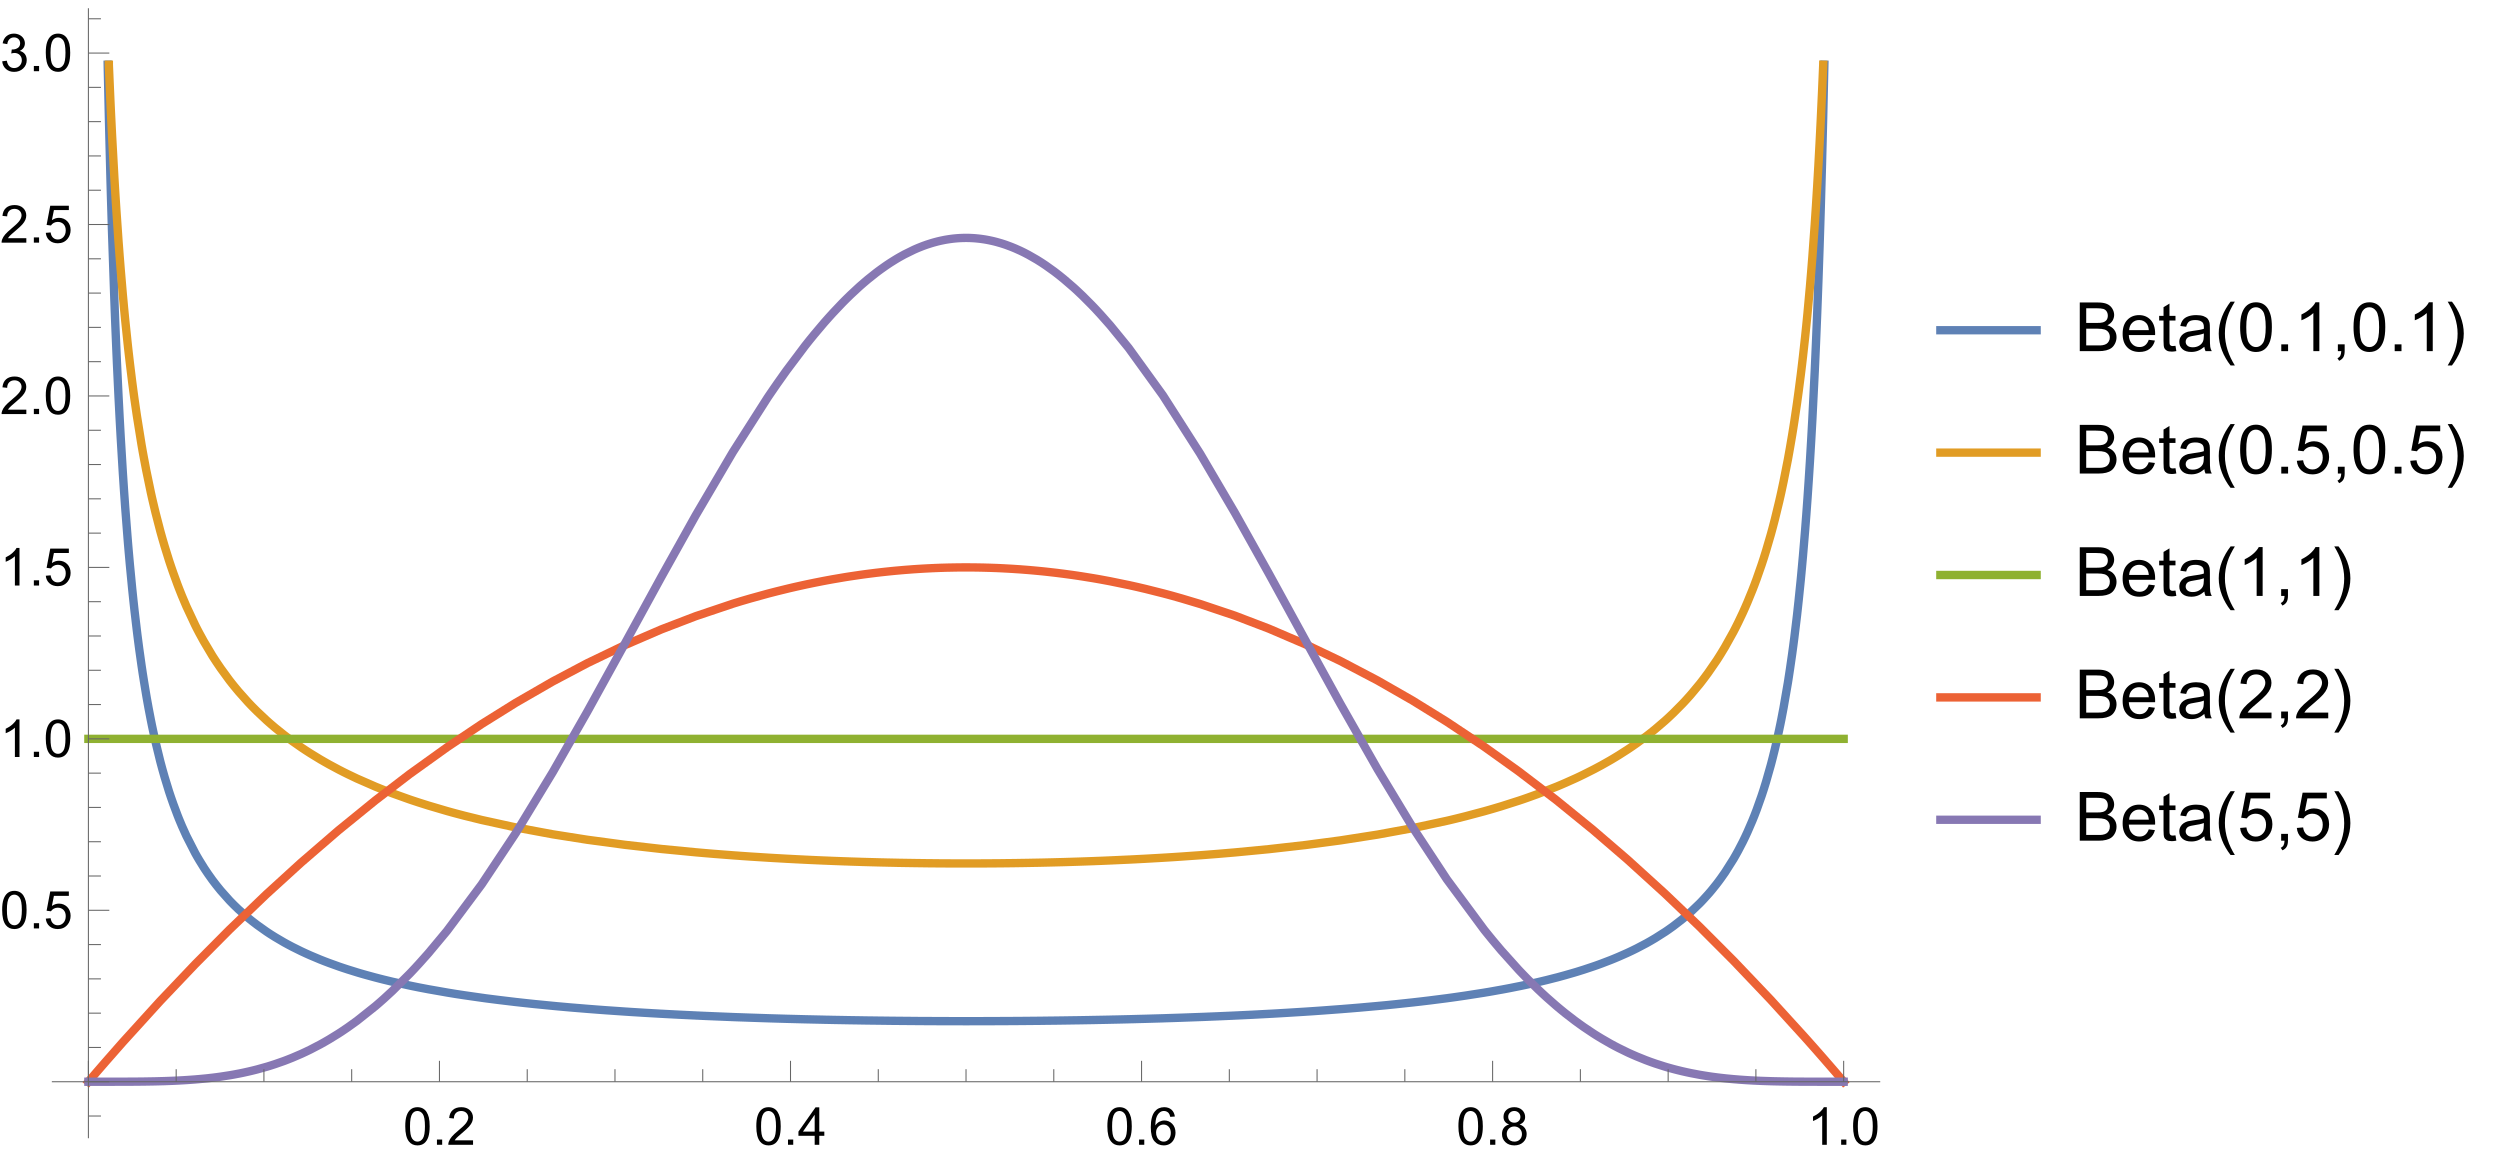 <?xml version="1.0" encoding="UTF-8"?>
<svg xmlns="http://www.w3.org/2000/svg" xmlns:xlink="http://www.w3.org/1999/xlink" width="478pt" height="222pt" viewBox="0 0 478 222" version="1.1">
<defs>
<g>
<symbol overflow="visible" id="glyph0-0">
<path style="stroke:none;" d="M 1.25 0 L 1.25 -6.25 L 6.25 -6.25 L 6.25 0 Z M 1.406 -0.156 L 6.094 -0.156 L 6.094 -6.094 L 1.406 -6.094 Z M 1.406 -0.156 "/>
</symbol>
<symbol overflow="visible" id="glyph0-1">
<path style="stroke:none;" d="M 0.414 -3.531 C 0.41 -4.375 0.496 -5.055 0.676 -5.574 C 0.848 -6.086 1.109 -6.484 1.453 -6.766 C 1.797 -7.043 2.227 -7.184 2.75 -7.188 C 3.129 -7.184 3.465 -7.105 3.758 -6.953 C 4.047 -6.797 4.289 -6.574 4.477 -6.285 C 4.664 -5.992 4.812 -5.637 4.922 -5.223 C 5.027 -4.801 5.078 -4.238 5.082 -3.531 C 5.078 -2.688 4.992 -2.008 4.824 -1.496 C 4.648 -0.977 4.391 -0.578 4.051 -0.301 C 3.703 -0.02 3.27 0.117 2.75 0.121 C 2.055 0.117 1.516 -0.129 1.125 -0.621 C 0.648 -1.215 0.41 -2.184 0.414 -3.531 Z M 1.32 -3.531 C 1.316 -2.355 1.453 -1.574 1.73 -1.184 C 2.004 -0.793 2.344 -0.598 2.75 -0.602 C 3.148 -0.598 3.488 -0.793 3.766 -1.188 C 4.039 -1.574 4.176 -2.355 4.18 -3.531 C 4.176 -4.707 4.039 -5.488 3.766 -5.879 C 3.488 -6.262 3.145 -6.457 2.738 -6.461 C 2.332 -6.457 2.012 -6.285 1.773 -5.949 C 1.469 -5.508 1.316 -4.703 1.32 -3.531 Z M 1.32 -3.531 "/>
</symbol>
<symbol overflow="visible" id="glyph0-2">
<path style="stroke:none;" d="M 0.91 0 L 0.91 -1 L 1.91 -1 L 1.91 0 Z M 0.91 0 "/>
</symbol>
<symbol overflow="visible" id="glyph0-3">
<path style="stroke:none;" d="M 5.035 -0.844 L 5.035 0 L 0.305 0 C 0.297 -0.211 0.328 -0.414 0.406 -0.609 C 0.523 -0.93 0.719 -1.246 0.984 -1.562 C 1.25 -1.871 1.633 -2.234 2.133 -2.648 C 2.91 -3.285 3.434 -3.789 3.711 -4.164 C 3.98 -4.535 4.117 -4.887 4.121 -5.219 C 4.117 -5.566 3.992 -5.859 3.746 -6.102 C 3.496 -6.336 3.172 -6.457 2.773 -6.461 C 2.348 -6.457 2.012 -6.328 1.758 -6.078 C 1.504 -5.82 1.375 -5.469 1.371 -5.023 L 0.469 -5.117 C 0.531 -5.789 0.762 -6.305 1.168 -6.656 C 1.566 -7.008 2.109 -7.184 2.793 -7.188 C 3.477 -7.184 4.02 -6.992 4.422 -6.617 C 4.82 -6.234 5.02 -5.762 5.023 -5.199 C 5.02 -4.91 4.961 -4.629 4.848 -4.355 C 4.727 -4.074 4.535 -3.785 4.266 -3.48 C 3.992 -3.176 3.539 -2.754 2.91 -2.223 C 2.383 -1.777 2.043 -1.477 1.895 -1.32 C 1.742 -1.16 1.621 -1.004 1.523 -0.844 Z M 5.035 -0.844 "/>
</symbol>
<symbol overflow="visible" id="glyph0-4">
<path style="stroke:none;" d="M 3.234 0 L 3.234 -1.715 L 0.129 -1.715 L 0.129 -2.52 L 3.395 -7.16 L 4.113 -7.16 L 4.113 -2.52 L 5.078 -2.52 L 5.078 -1.715 L 4.113 -1.715 L 4.113 0 Z M 3.234 -2.52 L 3.234 -5.746 L 0.992 -2.52 Z M 3.234 -2.52 "/>
</symbol>
<symbol overflow="visible" id="glyph0-5">
<path style="stroke:none;" d="M 4.977 -5.406 L 4.102 -5.336 C 4.023 -5.68 3.91 -5.93 3.77 -6.09 C 3.527 -6.336 3.234 -6.461 2.891 -6.465 C 2.609 -6.461 2.363 -6.383 2.152 -6.23 C 1.871 -6.027 1.656 -5.734 1.5 -5.348 C 1.34 -4.957 1.254 -4.406 1.25 -3.691 C 1.457 -4.012 1.715 -4.25 2.023 -4.41 C 2.328 -4.562 2.652 -4.641 2.988 -4.645 C 3.574 -4.641 4.07 -4.426 4.484 -3.996 C 4.891 -3.566 5.098 -3.008 5.102 -2.324 C 5.098 -1.875 5 -1.457 4.812 -1.07 C 4.617 -0.684 4.352 -0.387 4.016 -0.184 C 3.672 0.02 3.289 0.117 2.863 0.121 C 2.125 0.117 1.527 -0.148 1.066 -0.688 C 0.605 -1.223 0.375 -2.113 0.375 -3.352 C 0.375 -4.734 0.629 -5.738 1.145 -6.367 C 1.586 -6.91 2.188 -7.184 2.945 -7.188 C 3.504 -7.184 3.965 -7.027 4.328 -6.715 C 4.684 -6.398 4.898 -5.961 4.977 -5.406 Z M 1.387 -2.32 C 1.383 -2.016 1.445 -1.723 1.578 -1.449 C 1.703 -1.168 1.883 -0.957 2.117 -0.816 C 2.344 -0.668 2.59 -0.598 2.848 -0.602 C 3.215 -0.598 3.531 -0.746 3.801 -1.051 C 4.066 -1.348 4.199 -1.754 4.203 -2.27 C 4.199 -2.762 4.07 -3.152 3.809 -3.438 C 3.543 -3.723 3.211 -3.867 2.812 -3.867 C 2.414 -3.867 2.074 -3.723 1.801 -3.438 C 1.52 -3.152 1.383 -2.781 1.387 -2.32 Z M 1.387 -2.32 "/>
</symbol>
<symbol overflow="visible" id="glyph0-6">
<path style="stroke:none;" d="M 1.77 -3.883 C 1.402 -4.012 1.129 -4.203 0.957 -4.453 C 0.777 -4.699 0.691 -4.996 0.695 -5.344 C 0.691 -5.863 0.879 -6.301 1.254 -6.656 C 1.629 -7.008 2.125 -7.184 2.75 -7.188 C 3.371 -7.184 3.875 -7 4.258 -6.641 C 4.637 -6.273 4.828 -5.832 4.828 -5.316 C 4.828 -4.98 4.738 -4.691 4.566 -4.449 C 4.391 -4.199 4.129 -4.012 3.773 -3.883 C 4.211 -3.738 4.543 -3.508 4.777 -3.188 C 5.004 -2.867 5.121 -2.484 5.121 -2.047 C 5.121 -1.43 4.902 -0.918 4.473 -0.504 C 4.035 -0.09 3.469 0.117 2.766 0.121 C 2.055 0.117 1.484 -0.09 1.055 -0.504 C 0.621 -0.922 0.402 -1.441 0.406 -2.07 C 0.402 -2.531 0.52 -2.922 0.758 -3.238 C 0.992 -3.551 1.332 -3.766 1.77 -3.883 Z M 1.594 -5.371 C 1.594 -5.031 1.699 -4.754 1.918 -4.539 C 2.133 -4.324 2.418 -4.219 2.77 -4.219 C 3.105 -4.219 3.383 -4.324 3.602 -4.539 C 3.816 -4.75 3.926 -5.012 3.926 -5.324 C 3.926 -5.641 3.812 -5.91 3.59 -6.133 C 3.367 -6.352 3.09 -6.461 2.758 -6.465 C 2.422 -6.461 2.145 -6.355 1.926 -6.141 C 1.703 -5.926 1.594 -5.668 1.594 -5.371 Z M 1.309 -2.066 C 1.305 -1.812 1.363 -1.57 1.484 -1.34 C 1.602 -1.102 1.781 -0.918 2.016 -0.793 C 2.25 -0.66 2.5 -0.598 2.773 -0.602 C 3.188 -0.598 3.535 -0.73 3.812 -1.004 C 4.082 -1.27 4.219 -1.613 4.223 -2.035 C 4.219 -2.457 4.078 -2.809 3.801 -3.086 C 3.516 -3.359 3.164 -3.496 2.746 -3.5 C 2.328 -3.496 1.984 -3.359 1.715 -3.09 C 1.441 -2.812 1.305 -2.473 1.309 -2.066 Z M 1.309 -2.066 "/>
</symbol>
<symbol overflow="visible" id="glyph0-7">
<path style="stroke:none;" d="M 3.727 0 L 2.848 0 L 2.848 -5.602 C 2.637 -5.398 2.359 -5.195 2.016 -4.992 C 1.672 -4.789 1.363 -4.637 1.09 -4.543 L 1.09 -5.391 C 1.582 -5.621 2.012 -5.898 2.379 -6.23 C 2.746 -6.555 3.004 -6.875 3.16 -7.188 L 3.727 -7.188 Z M 3.727 0 "/>
</symbol>
<symbol overflow="visible" id="glyph0-8">
<path style="stroke:none;" d="M 0.414 -1.875 L 1.34 -1.953 C 1.406 -1.5 1.562 -1.164 1.812 -0.941 C 2.059 -0.711 2.359 -0.598 2.715 -0.602 C 3.137 -0.598 3.496 -0.758 3.789 -1.078 C 4.082 -1.398 4.23 -1.82 4.23 -2.348 C 4.23 -2.848 4.086 -3.242 3.805 -3.535 C 3.52 -3.82 3.152 -3.965 2.699 -3.969 C 2.414 -3.965 2.16 -3.902 1.934 -3.777 C 1.707 -3.648 1.527 -3.48 1.398 -3.277 L 0.57 -3.383 L 1.266 -7.062 L 4.824 -7.062 L 4.824 -6.223 L 1.969 -6.223 L 1.582 -4.297 C 2.012 -4.594 2.461 -4.746 2.934 -4.746 C 3.555 -4.746 4.082 -4.527 4.516 -4.098 C 4.941 -3.66 5.156 -3.105 5.16 -2.426 C 5.156 -1.777 4.969 -1.215 4.594 -0.746 C 4.133 -0.168 3.504 0.117 2.715 0.121 C 2.059 0.117 1.527 -0.062 1.121 -0.426 C 0.707 -0.789 0.473 -1.273 0.414 -1.875 Z M 0.414 -1.875 "/>
</symbol>
<symbol overflow="visible" id="glyph0-9">
<path style="stroke:none;" d="M 0.422 -1.891 L 1.301 -2.008 C 1.398 -1.508 1.566 -1.148 1.812 -0.93 C 2.055 -0.707 2.352 -0.598 2.699 -0.602 C 3.109 -0.598 3.457 -0.742 3.746 -1.031 C 4.027 -1.316 4.172 -1.668 4.176 -2.094 C 4.172 -2.492 4.039 -2.828 3.777 -3.094 C 3.512 -3.355 3.176 -3.484 2.773 -3.488 C 2.602 -3.484 2.395 -3.453 2.152 -3.391 L 2.25 -4.16 C 2.309 -4.152 2.355 -4.148 2.395 -4.152 C 2.766 -4.148 3.102 -4.246 3.402 -4.445 C 3.699 -4.637 3.848 -4.938 3.852 -5.348 C 3.848 -5.668 3.738 -5.934 3.523 -6.148 C 3.305 -6.355 3.023 -6.461 2.68 -6.465 C 2.336 -6.461 2.051 -6.355 1.824 -6.141 C 1.594 -5.926 1.449 -5.602 1.387 -5.176 L 0.508 -5.332 C 0.613 -5.918 0.855 -6.371 1.238 -6.699 C 1.617 -7.02 2.094 -7.184 2.66 -7.188 C 3.051 -7.184 3.41 -7.098 3.738 -6.934 C 4.066 -6.762 4.316 -6.535 4.496 -6.25 C 4.668 -5.957 4.758 -5.648 4.758 -5.328 C 4.758 -5.016 4.672 -4.734 4.508 -4.48 C 4.336 -4.227 4.09 -4.027 3.77 -3.879 C 4.191 -3.777 4.523 -3.574 4.758 -3.27 C 4.992 -2.961 5.109 -2.574 5.109 -2.113 C 5.109 -1.484 4.879 -0.953 4.426 -0.523 C 3.965 -0.086 3.391 0.129 2.695 0.129 C 2.066 0.129 1.543 -0.059 1.129 -0.434 C 0.711 -0.809 0.477 -1.293 0.422 -1.891 Z M 0.422 -1.891 "/>
</symbol>
<symbol overflow="visible" id="glyph1-0">
<path style="stroke:none;" d="M 1.625 0 L 1.625 -8.125 L 8.125 -8.125 L 8.125 0 Z M 1.828 -0.203 L 7.922 -0.203 L 7.922 -7.922 L 1.828 -7.922 Z M 1.828 -0.203 "/>
</symbol>
<symbol overflow="visible" id="glyph1-1">
<path style="stroke:none;" d="M 0.953 0 L 0.953 -9.305 L 4.445 -9.305 C 5.152 -9.305 5.723 -9.211 6.152 -9.023 C 6.582 -8.836 6.918 -8.543 7.16 -8.152 C 7.402 -7.758 7.523 -7.352 7.527 -6.926 C 7.523 -6.527 7.414 -6.152 7.203 -5.801 C 6.984 -5.449 6.66 -5.164 6.227 -4.953 C 6.785 -4.781 7.219 -4.5 7.523 -4.105 C 7.828 -3.707 7.98 -3.238 7.98 -2.699 C 7.98 -2.258 7.887 -1.852 7.703 -1.48 C 7.516 -1.105 7.289 -0.816 7.02 -0.617 C 6.746 -0.41 6.406 -0.258 6 -0.156 C 5.594 -0.051 5.094 0 4.5 0 Z M 2.184 -5.395 L 4.195 -5.395 C 4.742 -5.391 5.133 -5.426 5.371 -5.504 C 5.68 -5.594 5.914 -5.75 6.078 -5.965 C 6.234 -6.18 6.316 -6.449 6.316 -6.781 C 6.316 -7.086 6.242 -7.359 6.094 -7.594 C 5.945 -7.828 5.73 -7.988 5.457 -8.078 C 5.18 -8.16 4.711 -8.203 4.043 -8.207 L 2.184 -8.207 Z M 2.184 -1.098 L 4.5 -1.098 C 4.898 -1.094 5.176 -1.109 5.34 -1.145 C 5.621 -1.191 5.859 -1.277 6.051 -1.395 C 6.238 -1.512 6.395 -1.684 6.52 -1.914 C 6.641 -2.137 6.703 -2.398 6.703 -2.699 C 6.703 -3.043 6.613 -3.344 6.438 -3.602 C 6.258 -3.855 6.012 -4.035 5.695 -4.141 C 5.379 -4.242 4.926 -4.293 4.336 -4.297 L 2.184 -4.297 Z M 2.184 -1.098 "/>
</symbol>
<symbol overflow="visible" id="glyph1-2">
<path style="stroke:none;" d="M 5.473 -2.172 L 6.652 -2.023 C 6.465 -1.332 6.121 -0.797 5.617 -0.418 C 5.113 -0.035 4.469 0.152 3.688 0.152 C 2.699 0.152 1.918 -0.148 1.344 -0.758 C 0.762 -1.359 0.473 -2.211 0.477 -3.312 C 0.473 -4.445 0.766 -5.328 1.352 -5.953 C 1.934 -6.578 2.691 -6.891 3.625 -6.895 C 4.523 -6.891 5.258 -6.582 5.832 -5.973 C 6.402 -5.355 6.691 -4.492 6.691 -3.383 C 6.691 -3.312 6.688 -3.211 6.684 -3.078 L 1.656 -3.078 C 1.695 -2.336 1.906 -1.77 2.285 -1.379 C 2.66 -0.98 3.129 -0.785 3.695 -0.789 C 4.113 -0.785 4.469 -0.895 4.766 -1.117 C 5.059 -1.336 5.297 -1.688 5.473 -2.172 Z M 1.719 -4.02 L 5.484 -4.02 C 5.434 -4.582 5.289 -5.004 5.055 -5.293 C 4.688 -5.73 4.215 -5.953 3.637 -5.953 C 3.109 -5.953 2.668 -5.777 2.312 -5.426 C 1.953 -5.074 1.754 -4.605 1.719 -4.02 Z M 1.719 -4.02 "/>
</symbol>
<symbol overflow="visible" id="glyph1-3">
<path style="stroke:none;" d="M 3.352 -1.023 L 3.516 -0.012 C 3.195 0.055 2.906 0.086 2.652 0.09 C 2.234 0.086 1.914 0.023 1.688 -0.105 C 1.461 -0.238 1.301 -0.41 1.207 -0.625 C 1.113 -0.836 1.066 -1.285 1.066 -1.973 L 1.066 -5.852 L 0.23 -5.852 L 0.23 -6.742 L 1.066 -6.742 L 1.066 -8.41 L 2.203 -9.098 L 2.203 -6.742 L 3.352 -6.742 L 3.352 -5.852 L 2.203 -5.852 L 2.203 -1.91 C 2.203 -1.582 2.223 -1.371 2.262 -1.281 C 2.301 -1.188 2.367 -1.113 2.461 -1.059 C 2.551 -1 2.68 -0.973 2.852 -0.977 C 2.973 -0.973 3.141 -0.988 3.352 -1.023 Z M 3.352 -1.023 "/>
</symbol>
<symbol overflow="visible" id="glyph1-4">
<path style="stroke:none;" d="M 5.258 -0.832 C 4.828 -0.473 4.422 -0.219 4.031 -0.07 C 3.641 0.078 3.219 0.152 2.773 0.152 C 2.031 0.152 1.465 -0.027 1.066 -0.391 C 0.668 -0.75 0.469 -1.211 0.469 -1.777 C 0.469 -2.105 0.543 -2.406 0.695 -2.68 C 0.844 -2.949 1.039 -3.168 1.285 -3.336 C 1.527 -3.5 1.805 -3.629 2.109 -3.715 C 2.332 -3.77 2.668 -3.824 3.125 -3.887 C 4.043 -3.992 4.723 -4.125 5.16 -4.277 C 5.164 -4.434 5.168 -4.531 5.168 -4.578 C 5.168 -5.039 5.059 -5.367 4.844 -5.562 C 4.551 -5.816 4.117 -5.945 3.543 -5.949 C 3 -5.945 2.602 -5.852 2.352 -5.664 C 2.094 -5.473 1.906 -5.141 1.785 -4.664 L 0.668 -4.816 C 0.77 -5.293 0.934 -5.68 1.168 -5.977 C 1.395 -6.27 1.73 -6.496 2.176 -6.656 C 2.613 -6.812 3.125 -6.891 3.707 -6.895 C 4.281 -6.891 4.75 -6.824 5.109 -6.691 C 5.469 -6.555 5.73 -6.383 5.902 -6.18 C 6.066 -5.973 6.188 -5.715 6.258 -5.402 C 6.297 -5.207 6.316 -4.855 6.316 -4.348 L 6.316 -2.824 C 6.316 -1.762 6.34 -1.09 6.387 -0.809 C 6.434 -0.527 6.531 -0.258 6.68 0 L 5.484 0 C 5.367 -0.234 5.289 -0.512 5.258 -0.832 Z M 5.16 -3.383 C 4.742 -3.211 4.121 -3.07 3.293 -2.953 C 2.824 -2.883 2.492 -2.805 2.297 -2.723 C 2.102 -2.637 1.949 -2.512 1.848 -2.352 C 1.738 -2.188 1.688 -2.008 1.688 -1.809 C 1.688 -1.5 1.801 -1.246 2.031 -1.047 C 2.262 -0.84 2.602 -0.738 3.047 -0.742 C 3.484 -0.738 3.875 -0.836 4.219 -1.031 C 4.562 -1.223 4.812 -1.484 4.977 -1.82 C 5.094 -2.078 5.156 -2.461 5.16 -2.965 Z M 5.16 -3.383 "/>
</symbol>
<symbol overflow="visible" id="glyph1-5">
<path style="stroke:none;" d="M 0.539 -4.59 C 0.539 -5.684 0.652 -6.57 0.879 -7.246 C 1.105 -7.914 1.441 -8.43 1.887 -8.797 C 2.332 -9.156 2.895 -9.34 3.574 -9.344 C 4.074 -9.34 4.512 -9.238 4.887 -9.043 C 5.262 -8.84 5.57 -8.551 5.82 -8.172 C 6.062 -7.793 6.258 -7.332 6.398 -6.789 C 6.539 -6.242 6.609 -5.508 6.609 -4.59 C 6.609 -3.496 6.496 -2.617 6.27 -1.945 C 6.043 -1.273 5.707 -0.754 5.266 -0.391 C 4.816 -0.023 4.254 0.156 3.574 0.16 C 2.676 0.156 1.969 -0.16 1.461 -0.805 C 0.844 -1.578 0.539 -2.84 0.539 -4.59 Z M 1.715 -4.59 C 1.711 -3.059 1.891 -2.043 2.25 -1.539 C 2.605 -1.031 3.047 -0.777 3.574 -0.781 C 4.098 -0.777 4.535 -1.031 4.895 -1.543 C 5.25 -2.047 5.43 -3.062 5.434 -4.59 C 5.43 -6.117 5.25 -7.137 4.895 -7.641 C 4.535 -8.145 4.094 -8.395 3.562 -8.398 C 3.035 -8.395 2.613 -8.172 2.305 -7.73 C 1.906 -7.16 1.711 -6.113 1.715 -4.59 Z M 1.715 -4.59 "/>
</symbol>
<symbol overflow="visible" id="glyph1-6">
<path style="stroke:none;" d="M 1.18 0 L 1.18 -1.301 L 2.48 -1.301 L 2.48 0 Z M 1.18 0 "/>
</symbol>
<symbol overflow="visible" id="glyph1-7">
<path style="stroke:none;" d="M 4.844 0 L 3.699 0 L 3.699 -7.281 C 3.422 -7.016 3.062 -6.754 2.617 -6.492 C 2.168 -6.23 1.766 -6.031 1.414 -5.902 L 1.414 -7.008 C 2.051 -7.305 2.609 -7.668 3.09 -8.098 C 3.566 -8.527 3.906 -8.941 4.105 -9.344 L 4.844 -9.344 Z M 4.844 0 "/>
</symbol>
<symbol overflow="visible" id="glyph1-8">
<path style="stroke:none;" d="M 1.156 0 L 1.156 -1.301 L 2.457 -1.301 L 2.457 0 C 2.453 0.477 2.371 0.863 2.203 1.16 C 2.031 1.453 1.762 1.68 1.398 1.84 L 1.078 1.352 C 1.32 1.246 1.496 1.09 1.613 0.887 C 1.723 0.676 1.789 0.383 1.805 0 Z M 1.156 0 "/>
</symbol>
<symbol overflow="visible" id="glyph1-9">
<path style="stroke:none;" d="M 0.539 -2.438 L 1.738 -2.539 C 1.824 -1.953 2.031 -1.516 2.355 -1.223 C 2.68 -0.926 3.07 -0.777 3.531 -0.781 C 4.078 -0.777 4.543 -0.984 4.926 -1.402 C 5.305 -1.812 5.496 -2.363 5.496 -3.055 C 5.496 -3.703 5.312 -4.219 4.945 -4.594 C 4.578 -4.969 4.098 -5.156 3.512 -5.16 C 3.137 -5.156 2.805 -5.074 2.512 -4.91 C 2.215 -4.742 1.984 -4.523 1.816 -4.258 L 0.742 -4.398 L 1.645 -9.18 L 6.273 -9.18 L 6.273 -8.086 L 2.559 -8.086 L 2.059 -5.586 C 2.613 -5.973 3.199 -6.168 3.816 -6.172 C 4.625 -6.168 5.312 -5.887 5.871 -5.324 C 6.43 -4.758 6.707 -4.035 6.711 -3.156 C 6.707 -2.309 6.461 -1.582 5.973 -0.973 C 5.371 -0.219 4.559 0.156 3.531 0.16 C 2.684 0.156 1.992 -0.078 1.457 -0.551 C 0.918 -1.023 0.613 -1.652 0.539 -2.438 Z M 0.539 -2.438 "/>
</symbol>
<symbol overflow="visible" id="glyph1-10">
<path style="stroke:none;" d="M 6.543 -1.098 L 6.543 0 L 0.395 0 C 0.383 -0.273 0.43 -0.535 0.527 -0.793 C 0.684 -1.207 0.934 -1.621 1.277 -2.031 C 1.621 -2.434 2.117 -2.902 2.773 -3.441 C 3.781 -4.266 4.465 -4.922 4.824 -5.41 C 5.176 -5.891 5.355 -6.352 5.359 -6.785 C 5.355 -7.238 5.191 -7.617 4.871 -7.93 C 4.543 -8.238 4.121 -8.395 3.605 -8.398 C 3.051 -8.395 2.613 -8.23 2.285 -7.902 C 1.953 -7.57 1.785 -7.113 1.785 -6.531 L 0.609 -6.652 C 0.688 -7.523 0.988 -8.191 1.516 -8.652 C 2.039 -9.109 2.746 -9.34 3.633 -9.344 C 4.523 -9.34 5.227 -9.094 5.75 -8.602 C 6.266 -8.105 6.527 -7.492 6.531 -6.762 C 6.527 -6.387 6.449 -6.02 6.301 -5.66 C 6.145 -5.301 5.895 -4.922 5.543 -4.523 C 5.191 -4.125 4.605 -3.578 3.785 -2.887 C 3.098 -2.309 2.656 -1.918 2.461 -1.715 C 2.266 -1.508 2.105 -1.301 1.98 -1.098 Z M 6.543 -1.098 "/>
</symbol>
<symbol overflow="visible" id="glyph2-0">
<path style="stroke:none;" d="M 0.812 0 L 0.812 -10.398 L 5.688 -10.398 L 5.688 0 Z M 1.625 -0.812 L 4.875 -0.812 L 4.875 -9.586 L 1.625 -9.586 Z M 1.625 -0.812 "/>
</symbol>
<symbol overflow="visible" id="glyph2-1">
<path style="stroke:none;" d="M 3.859 2.73 L 3.039 2.73 C 2.699 2.297 2.391 1.84 2.117 1.359 C 1.836 0.879 1.598 0.383 1.402 -0.133 C 1.199 -0.645 1.047 -1.172 0.941 -1.719 C 0.832 -2.258 0.777 -2.809 0.781 -3.363 C 0.777 -3.926 0.832 -4.477 0.945 -5.016 C 1.051 -5.555 1.207 -6.078 1.406 -6.594 C 1.605 -7.102 1.844 -7.598 2.121 -8.082 C 2.398 -8.559 2.703 -9.02 3.039 -9.465 L 3.859 -9.465 C 3.559 -8.969 3.289 -8.484 3.055 -8.012 C 2.812 -7.535 2.613 -7.051 2.457 -6.559 C 2.293 -6.062 2.172 -5.555 2.086 -5.035 C 2 -4.512 1.957 -3.961 1.961 -3.379 C 1.957 -2.836 2.004 -2.297 2.098 -1.766 C 2.188 -1.227 2.312 -0.703 2.48 -0.191 C 2.645 0.32 2.844 0.816 3.078 1.309 C 3.309 1.793 3.57 2.27 3.859 2.73 Z M 3.859 2.73 "/>
</symbol>
<symbol overflow="visible" id="glyph2-2">
<path style="stroke:none;" d="M 3.547 -3.363 C 3.543 -2.805 3.488 -2.254 3.383 -1.715 C 3.27 -1.172 3.117 -0.645 2.918 -0.137 C 2.719 0.375 2.48 0.867 2.203 1.348 C 1.926 1.828 1.621 2.289 1.289 2.73 L 0.469 2.73 C 0.766 2.246 1.031 1.766 1.27 1.289 C 1.504 0.809 1.703 0.324 1.867 -0.172 C 2.027 -0.664 2.152 -1.176 2.238 -1.699 C 2.324 -2.223 2.367 -2.773 2.367 -3.352 C 2.367 -3.891 2.32 -4.426 2.23 -4.965 C 2.137 -5.496 2.008 -6.02 1.848 -6.535 C 1.68 -7.043 1.48 -7.547 1.246 -8.039 C 1.008 -8.531 0.75 -9.004 0.469 -9.465 L 1.289 -9.465 C 1.625 -9.027 1.934 -8.57 2.215 -8.094 C 2.492 -7.609 2.73 -7.113 2.93 -6.598 C 3.125 -6.078 3.277 -5.547 3.387 -5.004 C 3.492 -4.461 3.543 -3.914 3.547 -3.363 Z M 3.547 -3.363 "/>
</symbol>
</g>
<clipPath id="clip1">
  <path d="M 9.84 101 L 359.52 101 L 359.52 215 L 9.84 215 Z M 9.84 101 "/>
</clipPath>
<clipPath id="clip2">
  <path d="M 9.84 38 L 359.52 38 L 359.52 215 L 9.84 215 Z M 9.84 38 "/>
</clipPath>
<clipPath id="clip3">
  <path d="M 370.078 62 L 390.238 62 L 390.238 65 L 370.078 65 Z M 370.078 62 "/>
</clipPath>
<clipPath id="clip4">
  <path d="M 370.078 85 L 390.238 85 L 390.238 88 L 370.078 88 Z M 370.078 85 "/>
</clipPath>
<clipPath id="clip5">
  <path d="M 370.078 108 L 390.238 108 L 390.238 112 L 370.078 112 Z M 370.078 108 "/>
</clipPath>
<clipPath id="clip6">
  <path d="M 370.078 132 L 390.238 132 L 390.238 135 L 370.078 135 Z M 370.078 132 "/>
</clipPath>
<clipPath id="clip7">
  <path d="M 370.078 155 L 390.238 155 L 390.238 158 L 370.078 158 Z M 370.078 155 "/>
</clipPath>
</defs>
<g id="surface101">
<path style="fill:none;stroke-width:1.6;stroke-linecap:square;stroke-linejoin:miter;stroke:rgb(36.841%,50.677%,70.979%);stroke-opacity:1;stroke-miterlimit:3.25;" d="M 20.594 12.375 L 20.605 12.973 L 20.711 17.641 L 20.812 22.078 L 21.02 30.312 L 21.121 34.145 L 21.223 37.801 L 21.43 44.641 L 21.844 56.691 L 21.945 59.41 L 22.047 62.023 L 22.254 66.969 L 22.355 69.309 L 22.461 71.562 L 22.664 75.844 L 22.77 77.879 L 22.871 79.848 L 23.078 83.594 L 23.488 90.414 L 23.602 92.129 L 23.711 93.785 L 23.934 96.953 L 24.383 102.742 L 24.492 104.09 L 24.605 105.398 L 24.828 107.914 L 25.273 112.555 L 25.387 113.645 L 25.496 114.703 L 25.719 116.75 L 26.168 120.559 L 26.277 121.457 L 26.391 122.336 L 26.613 124.035 L 27.059 127.219 L 27.172 127.973 L 27.281 128.711 L 27.508 130.145 L 27.953 132.848 L 28.062 133.488 L 28.176 134.121 L 28.398 135.348 L 28.844 137.672 L 28.957 138.227 L 29.066 138.77 L 29.293 139.836 L 29.738 141.855 L 30.629 145.516 L 30.734 145.914 L 30.84 146.305 L 31.047 147.074 L 31.465 148.547 L 32.297 151.266 L 32.402 151.586 L 32.715 152.523 L 33.133 153.715 L 33.965 155.938 L 34.07 156.199 L 34.172 156.461 L 34.383 156.973 L 34.797 157.961 L 35.633 159.812 L 37.301 163.078 L 37.402 163.262 L 37.707 163.801 L 38.117 164.496 L 38.934 165.816 L 39.035 165.977 L 39.137 166.133 L 39.344 166.441 L 39.75 167.047 L 40.566 168.195 L 40.668 168.332 L 40.773 168.469 L 40.977 168.738 L 41.387 169.27 L 42.203 170.277 L 43.836 172.113 L 43.945 172.23 L 44.059 172.348 L 44.281 172.574 L 44.723 173.023 L 45.609 173.879 L 47.383 175.445 L 47.492 175.539 L 47.605 175.629 L 47.824 175.809 L 48.27 176.164 L 49.156 176.844 L 50.93 178.105 L 51.031 178.172 L 51.137 178.242 L 51.34 178.379 L 51.754 178.648 L 52.582 179.168 L 54.238 180.141 L 54.34 180.199 L 54.445 180.258 L 55.066 180.598 L 55.891 181.035 L 57.547 181.855 L 57.66 181.91 L 57.77 181.961 L 57.996 182.066 L 58.441 182.273 L 59.34 182.676 L 61.133 183.43 L 61.246 183.477 L 61.355 183.52 L 61.582 183.609 L 62.027 183.785 L 62.926 184.125 L 64.719 184.77 L 64.938 184.848 L 65.16 184.922 L 65.598 185.07 L 66.48 185.359 L 68.238 185.906 L 68.352 185.941 L 68.461 185.973 L 68.68 186.039 L 69.121 186.168 L 70 186.418 L 71.762 186.898 L 71.863 186.922 L 71.965 186.949 L 72.172 187.004 L 72.582 187.109 L 73.402 187.316 L 75.043 187.711 L 78.328 188.438 L 78.441 188.461 L 78.551 188.484 L 78.773 188.531 L 80.109 188.801 L 81.891 189.141 L 85.453 189.766 L 85.555 189.785 L 85.66 189.801 L 85.867 189.836 L 86.281 189.902 L 87.113 190.039 L 88.777 190.293 L 92.102 190.77 L 92.203 190.785 L 92.305 190.797 L 92.508 190.828 L 92.914 190.883 L 93.73 190.988 L 95.359 191.195 L 98.621 191.586 L 98.84 191.609 L 99.062 191.633 L 99.504 191.684 L 100.387 191.781 L 102.156 191.969 L 105.691 192.316 L 105.797 192.328 L 105.898 192.336 L 106.105 192.355 L 106.516 192.395 L 107.34 192.469 L 108.992 192.617 L 112.293 192.887 L 112.402 192.898 L 112.516 192.906 L 112.738 192.922 L 113.184 192.957 L 114.078 193.027 L 115.867 193.16 L 119.445 193.406 L 119.664 193.422 L 119.883 193.434 L 120.324 193.465 L 121.199 193.52 L 122.957 193.629 L 126.469 193.832 L 126.672 193.84 L 126.875 193.852 L 127.285 193.875 L 128.105 193.918 L 129.742 194.004 L 133.016 194.16 L 133.129 194.168 L 133.238 194.172 L 133.461 194.18 L 133.906 194.203 L 134.793 194.242 L 136.566 194.316 L 140.121 194.461 L 140.223 194.465 L 140.328 194.469 L 140.949 194.492 L 141.777 194.52 L 143.434 194.578 L 146.75 194.688 L 146.863 194.691 L 146.973 194.695 L 147.199 194.703 L 147.648 194.715 L 148.547 194.742 L 150.344 194.793 L 150.453 194.797 L 150.566 194.801 L 150.793 194.805 L 151.242 194.816 L 152.137 194.84 L 153.934 194.887 L 154.043 194.891 L 154.156 194.891 L 154.375 194.898 L 154.816 194.906 L 155.699 194.926 L 157.461 194.965 L 157.68 194.973 L 157.902 194.977 L 158.344 194.984 L 159.223 195.004 L 160.988 195.035 L 161.09 195.039 L 161.195 195.039 L 161.398 195.043 L 161.809 195.051 L 162.633 195.066 L 164.277 195.09 L 164.379 195.094 L 164.484 195.094 L 164.688 195.098 L 165.102 195.105 L 165.922 195.117 L 167.566 195.137 L 167.68 195.141 L 167.789 195.141 L 168.016 195.145 L 168.461 195.148 L 169.352 195.16 L 169.465 195.16 L 169.574 195.164 L 169.797 195.164 L 170.242 195.172 L 171.137 195.18 L 171.246 195.18 L 171.359 195.184 L 171.582 195.184 L 172.918 195.195 L 174.703 195.211 L 174.91 195.211 L 175.117 195.215 L 175.535 195.219 L 176.367 195.223 L 176.574 195.223 L 176.785 195.227 L 177.199 195.227 L 178.031 195.23 L 178.137 195.23 L 178.242 195.234 L 178.969 195.234 L 179.074 195.238 L 179.906 195.238 L 180.113 195.242 L 181.363 195.242 L 181.465 195.246 L 184.016 195.246 L 184.117 195.25 L 185.344 195.25 L 185.445 195.246 L 188.004 195.246 L 188.113 195.242 L 189.223 195.242 L 189.664 195.238 L 190.109 195.238 L 190.551 195.234 L 191.438 195.23 L 191.879 195.23 L 192.32 195.227 L 193.207 195.223 L 193.316 195.219 L 193.648 195.219 L 194.094 195.215 L 194.977 195.211 L 195.082 195.207 L 195.391 195.207 L 195.805 195.203 L 196.629 195.195 L 196.836 195.195 L 197.043 195.191 L 198.285 195.18 L 198.387 195.18 L 198.488 195.176 L 198.695 195.176 L 199.109 195.172 L 199.938 195.16 L 201.59 195.141 L 201.812 195.141 L 202.035 195.137 L 202.484 195.129 L 203.379 195.117 L 205.172 195.09 L 205.285 195.09 L 205.395 195.086 L 205.621 195.082 L 206.066 195.078 L 206.965 195.062 L 208.754 195.031 L 208.863 195.027 L 208.973 195.027 L 209.195 195.023 L 209.633 195.012 L 210.512 194.996 L 212.273 194.961 L 212.492 194.953 L 212.711 194.949 L 213.152 194.941 L 214.031 194.922 L 215.789 194.879 L 215.891 194.875 L 215.992 194.875 L 216.199 194.867 L 216.609 194.859 L 217.43 194.836 L 219.07 194.793 L 222.352 194.699 L 222.57 194.691 L 223.238 194.668 L 224.129 194.641 L 225.906 194.582 L 229.465 194.453 L 229.57 194.449 L 229.672 194.445 L 229.879 194.438 L 230.297 194.422 L 231.125 194.387 L 232.785 194.32 L 236.105 194.176 L 236.207 194.168 L 236.312 194.164 L 236.516 194.156 L 237.734 194.098 L 239.363 194.02 L 242.617 193.848 L 242.73 193.844 L 242.84 193.836 L 243.059 193.824 L 243.5 193.801 L 244.383 193.75 L 246.152 193.645 L 249.684 193.426 L 249.785 193.418 L 249.891 193.41 L 250.094 193.398 L 250.508 193.371 L 251.332 193.316 L 252.98 193.199 L 256.277 192.953 L 256.387 192.945 L 256.5 192.938 L 256.723 192.918 L 257.168 192.883 L 258.062 192.812 L 259.848 192.664 L 263.422 192.344 L 263.527 192.336 L 263.629 192.324 L 263.84 192.305 L 264.254 192.266 L 265.09 192.188 L 266.758 192.02 L 270.094 191.664 L 270.195 191.652 L 270.301 191.641 L 270.504 191.617 L 270.914 191.57 L 271.73 191.477 L 273.367 191.281 L 276.637 190.863 L 276.746 190.848 L 276.859 190.832 L 277.078 190.801 L 277.523 190.742 L 278.41 190.617 L 280.184 190.359 L 283.734 189.805 L 283.836 189.789 L 283.941 189.77 L 284.148 189.734 L 284.562 189.668 L 285.387 189.523 L 287.043 189.227 L 287.148 189.211 L 287.25 189.191 L 288.699 188.918 L 290.355 188.586 L 290.469 188.566 L 290.578 188.543 L 290.805 188.496 L 291.254 188.402 L 292.148 188.211 L 293.945 187.809 L 294.055 187.785 L 294.395 187.703 L 294.84 187.598 L 295.738 187.383 L 297.531 186.926 L 297.645 186.898 L 297.754 186.871 L 297.973 186.812 L 298.414 186.691 L 299.293 186.449 L 301.055 185.941 L 301.164 185.906 L 301.277 185.875 L 301.496 185.809 L 301.938 185.672 L 302.816 185.395 L 304.578 184.809 L 304.68 184.773 L 304.785 184.738 L 304.988 184.668 L 305.402 184.523 L 306.223 184.223 L 307.867 183.594 L 307.969 183.555 L 308.07 183.512 L 308.277 183.43 L 308.688 183.262 L 309.508 182.918 L 311.152 182.191 L 311.262 182.137 L 311.375 182.086 L 312.043 181.77 L 312.934 181.332 L 314.715 180.395 L 314.828 180.336 L 314.938 180.273 L 315.16 180.148 L 315.605 179.895 L 316.496 179.371 L 318.277 178.238 L 318.383 178.172 L 318.488 178.102 L 318.695 177.961 L 319.109 177.672 L 319.941 177.078 L 321.605 175.793 L 321.711 175.707 L 321.812 175.621 L 322.023 175.449 L 322.438 175.098 L 323.27 174.367 L 324.934 172.777 L 325.035 172.672 L 325.137 172.57 L 325.34 172.359 L 325.746 171.926 L 326.562 171.027 L 326.766 170.793 L 326.973 170.555 L 327.379 170.07 L 328.195 169.051 L 328.398 168.785 L 328.602 168.516 L 329.008 167.965 L 329.824 166.805 L 331.457 164.227 L 331.676 163.844 L 331.898 163.457 L 332.34 162.66 L 333.227 160.953 L 333.336 160.73 L 333.445 160.504 L 333.668 160.047 L 334.109 159.094 L 334.992 157.055 L 335.105 156.785 L 335.215 156.512 L 335.438 155.961 L 335.879 154.809 L 336.762 152.32 L 336.875 151.992 L 336.984 151.656 L 337.207 150.973 L 337.648 149.551 L 338.531 146.449 L 338.637 146.062 L 338.738 145.672 L 338.945 144.867 L 339.359 143.195 L 339.461 142.762 L 339.562 142.32 L 339.77 141.418 L 340.184 139.527 L 340.285 139.035 L 340.391 138.535 L 340.598 137.512 L 341.008 135.359 L 341.836 130.578 L 341.938 129.93 L 342.039 129.27 L 342.246 127.91 L 342.66 125.035 L 342.762 124.281 L 342.867 123.508 L 343.074 121.918 L 343.484 118.531 L 343.59 117.637 L 343.691 116.727 L 343.898 114.836 L 344.312 110.785 L 344.414 109.711 L 344.516 108.613 L 344.723 106.328 L 345.137 101.398 L 345.25 99.926 L 345.367 98.41 L 345.598 95.234 L 345.711 93.57 L 345.828 91.848 L 346.059 88.234 L 346.172 86.336 L 346.289 84.367 L 346.52 80.215 L 346.98 70.93 L 347.094 68.371 L 347.211 65.711 L 347.441 60.043 L 347.555 57.02 L 347.672 53.863 L 347.902 47.098 L 348.016 43.465 L 348.133 39.652 L 348.363 31.43 L 348.477 26.98 L 348.594 22.285 L 348.816 12.375 "/>
<path style="fill:none;stroke-width:1.6;stroke-linecap:square;stroke-linejoin:miter;stroke:rgb(88.071%,61.104%,14.204%);stroke-opacity:1;stroke-miterlimit:3.25;" d="M 20.812 12.375 L 20.812 12.387 L 21.02 17.25 L 21.121 19.547 L 21.223 21.762 L 21.43 25.961 L 21.844 33.555 L 21.945 35.305 L 22.047 37 L 22.254 40.246 L 22.664 46.207 L 22.77 47.598 L 22.871 48.953 L 23.078 51.555 L 23.488 56.395 L 23.602 57.625 L 23.711 58.828 L 23.934 61.145 L 24.383 65.461 L 24.492 66.48 L 24.605 67.477 L 24.828 69.406 L 25.273 73.027 L 25.387 73.891 L 25.496 74.73 L 25.719 76.371 L 26.168 79.465 L 27.059 85.023 L 27.172 85.664 L 27.281 86.297 L 27.508 87.531 L 27.953 89.887 L 28.844 94.184 L 28.957 94.688 L 29.066 95.184 L 29.293 96.156 L 29.738 98.023 L 30.629 101.473 L 30.734 101.855 L 30.84 102.23 L 31.047 102.969 L 31.465 104.398 L 32.297 107.082 L 32.402 107.402 L 32.715 108.34 L 33.133 109.551 L 33.965 111.832 L 34.07 112.105 L 34.172 112.375 L 34.383 112.91 L 34.797 113.949 L 35.633 115.922 L 37.301 119.484 L 37.504 119.891 L 37.707 120.289 L 38.117 121.07 L 38.934 122.566 L 40.566 125.316 L 40.668 125.477 L 40.773 125.641 L 40.977 125.957 L 41.387 126.582 L 42.203 127.785 L 43.836 130.02 L 43.945 130.164 L 44.059 130.305 L 44.281 130.59 L 44.723 131.145 L 45.609 132.215 L 47.383 134.207 L 47.492 134.324 L 47.605 134.441 L 47.824 134.676 L 48.27 135.137 L 49.156 136.023 L 50.93 137.691 L 51.031 137.785 L 51.137 137.875 L 51.34 138.059 L 51.754 138.422 L 52.582 139.129 L 54.238 140.461 L 54.34 140.543 L 54.445 140.621 L 54.652 140.781 L 55.066 141.094 L 55.891 141.703 L 57.547 142.863 L 57.66 142.941 L 57.77 143.016 L 57.996 143.164 L 58.441 143.461 L 59.34 144.039 L 61.133 145.137 L 61.246 145.203 L 61.355 145.27 L 61.582 145.398 L 62.027 145.656 L 62.926 146.164 L 64.719 147.125 L 64.828 147.184 L 64.938 147.238 L 65.16 147.352 L 65.598 147.578 L 66.48 148.016 L 68.238 148.855 L 71.762 150.395 L 71.965 150.48 L 72.172 150.562 L 72.582 150.73 L 73.402 151.059 L 75.043 151.688 L 78.328 152.863 L 78.441 152.898 L 78.551 152.938 L 79.219 153.16 L 80.109 153.453 L 81.891 154.016 L 85.453 155.066 L 85.555 155.094 L 85.66 155.125 L 85.867 155.18 L 86.281 155.297 L 87.113 155.523 L 88.777 155.961 L 92.102 156.781 L 98.621 158.207 L 105.691 159.52 L 112.293 160.562 L 119.445 161.523 L 126.469 162.324 L 133.016 162.957 L 133.129 162.969 L 133.238 162.977 L 133.906 163.035 L 134.793 163.113 L 136.566 163.262 L 140.223 163.543 L 140.328 163.551 L 140.535 163.566 L 140.949 163.594 L 141.777 163.656 L 143.434 163.77 L 146.75 163.98 L 146.863 163.988 L 146.973 163.996 L 147.199 164.008 L 147.648 164.035 L 150.344 164.188 L 150.453 164.195 L 150.566 164.199 L 150.793 164.211 L 151.242 164.234 L 152.137 164.281 L 153.934 164.371 L 154.043 164.375 L 154.156 164.383 L 154.375 164.391 L 154.816 164.414 L 155.699 164.453 L 157.461 164.531 L 157.68 164.539 L 157.902 164.547 L 158.344 164.566 L 159.223 164.602 L 160.988 164.668 L 161.09 164.672 L 161.195 164.676 L 161.398 164.684 L 161.809 164.695 L 162.633 164.727 L 164.277 164.777 L 164.379 164.781 L 164.484 164.785 L 164.688 164.793 L 165.102 164.805 L 165.922 164.828 L 167.566 164.871 L 167.68 164.875 L 167.789 164.879 L 168.016 164.883 L 168.461 164.895 L 169.352 164.914 L 169.465 164.918 L 169.574 164.922 L 170.242 164.934 L 171.137 164.953 L 171.246 164.957 L 171.359 164.957 L 171.582 164.965 L 172.918 164.988 L 174.703 165.016 L 174.805 165.02 L 174.91 165.02 L 175.117 165.023 L 175.535 165.027 L 176.367 165.039 L 176.473 165.039 L 176.574 165.043 L 176.785 165.043 L 177.199 165.051 L 178.031 165.059 L 178.242 165.059 L 178.449 165.062 L 178.867 165.066 L 179.074 165.066 L 179.281 165.07 L 179.699 165.074 L 180.113 165.074 L 180.531 165.078 L 180.738 165.078 L 180.945 165.082 L 181.566 165.082 L 181.773 165.086 L 182.586 165.086 L 182.691 165.09 L 186.77 165.09 L 186.875 165.086 L 187.484 165.086 L 187.895 165.082 L 188.336 165.082 L 188.777 165.078 L 189 165.078 L 189.223 165.074 L 189.664 165.074 L 189.777 165.07 L 190.109 165.07 L 190.551 165.066 L 191.438 165.059 L 191.547 165.055 L 191.879 165.055 L 192.32 165.047 L 193.207 165.039 L 193.316 165.035 L 193.43 165.035 L 193.648 165.031 L 194.094 165.027 L 194.977 165.012 L 195.082 165.012 L 195.184 165.008 L 195.391 165.008 L 195.805 165 L 196.629 164.984 L 196.734 164.984 L 196.836 164.98 L 198.285 164.953 L 198.387 164.953 L 198.488 164.949 L 199.109 164.938 L 199.938 164.918 L 201.59 164.879 L 201.699 164.875 L 201.812 164.871 L 202.035 164.867 L 202.484 164.855 L 203.379 164.832 L 205.172 164.777 L 205.285 164.773 L 205.395 164.77 L 205.621 164.762 L 206.066 164.75 L 206.965 164.719 L 208.754 164.656 L 208.973 164.648 L 209.195 164.641 L 209.633 164.621 L 210.512 164.59 L 212.273 164.516 L 215.789 164.355 L 215.992 164.348 L 216.199 164.336 L 216.609 164.316 L 219.07 164.188 L 222.352 164 L 222.57 163.984 L 222.793 163.973 L 224.129 163.891 L 225.906 163.773 L 229.465 163.523 L 229.57 163.516 L 229.672 163.508 L 229.879 163.492 L 230.297 163.461 L 231.125 163.395 L 232.785 163.266 L 236.105 162.984 L 242.617 162.359 L 249.684 161.559 L 256.277 160.684 L 263.422 159.57 L 270.094 158.344 L 276.637 156.938 L 276.746 156.91 L 276.859 156.887 L 277.078 156.836 L 277.523 156.73 L 278.41 156.516 L 280.184 156.074 L 283.734 155.129 L 283.836 155.102 L 283.941 155.07 L 284.562 154.895 L 285.387 154.656 L 287.043 154.164 L 290.355 153.105 L 290.469 153.07 L 290.578 153.031 L 290.805 152.957 L 291.254 152.805 L 292.148 152.492 L 293.945 151.844 L 297.531 150.441 L 297.645 150.398 L 297.973 150.258 L 298.414 150.074 L 299.293 149.695 L 301.055 148.906 L 301.164 148.855 L 301.277 148.805 L 301.496 148.703 L 301.938 148.496 L 302.816 148.07 L 304.578 147.184 L 304.68 147.129 L 304.785 147.078 L 304.988 146.969 L 305.402 146.75 L 306.223 146.309 L 307.867 145.379 L 307.969 145.316 L 308.07 145.258 L 308.277 145.137 L 308.688 144.891 L 309.508 144.391 L 311.152 143.34 L 311.262 143.266 L 311.375 143.191 L 311.598 143.043 L 312.043 142.742 L 312.934 142.121 L 314.715 140.812 L 314.828 140.727 L 314.938 140.641 L 315.16 140.469 L 315.605 140.121 L 316.496 139.402 L 318.277 137.875 L 318.488 137.688 L 318.695 137.5 L 319.109 137.117 L 319.941 136.328 L 321.605 134.652 L 321.711 134.543 L 321.812 134.434 L 322.023 134.211 L 322.438 133.762 L 323.27 132.832 L 324.934 130.836 L 325.035 130.711 L 325.137 130.582 L 325.34 130.32 L 325.746 129.789 L 326.562 128.691 L 328.195 126.324 L 328.297 126.172 L 328.398 126.012 L 328.602 125.695 L 329.008 125.047 L 329.824 123.699 L 331.457 120.766 L 331.566 120.551 L 331.676 120.34 L 331.898 119.906 L 332.34 119.02 L 333.227 117.156 L 333.336 116.914 L 333.445 116.668 L 333.668 116.172 L 334.109 115.152 L 334.992 112.996 L 335.105 112.715 L 335.215 112.43 L 335.438 111.855 L 335.879 110.668 L 336.762 108.141 L 336.875 107.809 L 336.984 107.473 L 337.207 106.793 L 337.648 105.383 L 338.531 102.367 L 338.637 101.996 L 338.738 101.621 L 338.945 100.855 L 339.359 99.277 L 340.184 95.875 L 340.285 95.426 L 340.391 94.969 L 340.598 94.039 L 341.008 92.105 L 341.836 87.906 L 341.938 87.344 L 342.039 86.777 L 342.246 85.613 L 342.66 83.18 L 342.762 82.547 L 342.867 81.902 L 343.074 80.582 L 343.484 77.809 L 343.59 77.086 L 343.691 76.348 L 343.898 74.836 L 344.312 71.641 L 344.414 70.801 L 344.516 69.949 L 344.723 68.188 L 345.137 64.449 L 345.25 63.352 L 345.367 62.223 L 345.598 59.883 L 346.059 54.832 L 346.172 53.484 L 346.289 52.098 L 346.52 49.207 L 346.98 42.883 L 347.094 41.18 L 347.211 39.418 L 347.441 35.715 L 347.555 33.766 L 347.672 31.75 L 347.902 27.488 L 348.016 25.234 L 348.133 22.891 L 348.363 17.918 L 348.477 15.27 L 348.594 12.508 L 348.598 12.375 "/>
<path style="fill:none;stroke-width:1.6;stroke-linecap:square;stroke-linejoin:miter;stroke:rgb(56.017%,69.156%,19.489%);stroke-opacity:1;stroke-miterlimit:3.25;" d="M 16.902 141.27 L 352.508 141.27 "/>
<g clip-path="url(#clip1)" clip-rule="nonzero">
<path style="fill:none;stroke-width:1.6;stroke-linecap:square;stroke-linejoin:miter;stroke:rgb(92.252%,38.562%,20.918%);stroke-opacity:1;stroke-miterlimit:3.25;" d="M 16.902 206.828 L 17.105 206.586 L 17.312 206.348 L 17.727 205.867 L 18.547 204.906 L 20.195 203.004 L 23.488 199.258 L 30.629 191.395 L 37.301 184.375 L 43.836 177.793 L 50.93 170.988 L 57.547 164.957 L 64.719 158.766 L 71.762 153.039 L 78.328 148.008 L 85.453 142.895 L 92.102 138.438 L 98.621 134.371 L 105.691 130.293 L 112.293 126.801 L 119.445 123.363 L 126.469 120.332 L 133.016 117.82 L 140.121 115.43 L 140.223 115.398 L 140.328 115.367 L 140.535 115.301 L 140.949 115.176 L 141.777 114.922 L 143.434 114.438 L 146.75 113.52 L 146.863 113.488 L 146.973 113.461 L 147.199 113.402 L 147.648 113.285 L 148.547 113.055 L 150.344 112.613 L 150.453 112.586 L 150.793 112.504 L 151.242 112.398 L 152.137 112.191 L 153.934 111.793 L 154.043 111.77 L 154.156 111.746 L 154.375 111.699 L 154.816 111.609 L 155.699 111.426 L 157.461 111.078 L 157.68 111.039 L 157.902 110.996 L 158.344 110.914 L 159.223 110.754 L 160.988 110.453 L 161.09 110.434 L 161.195 110.418 L 161.398 110.383 L 161.809 110.316 L 162.633 110.188 L 164.277 109.945 L 164.379 109.93 L 164.484 109.914 L 164.688 109.887 L 165.102 109.828 L 165.922 109.719 L 167.566 109.512 L 167.68 109.5 L 167.789 109.488 L 168.016 109.461 L 168.461 109.41 L 169.352 109.312 L 169.465 109.301 L 169.574 109.289 L 170.242 109.219 L 171.137 109.129 L 171.246 109.121 L 171.359 109.109 L 172.918 108.973 L 174.703 108.836 L 174.805 108.828 L 174.91 108.824 L 175.117 108.809 L 175.535 108.781 L 176.367 108.73 L 176.473 108.723 L 176.574 108.719 L 176.785 108.707 L 177.199 108.684 L 178.031 108.645 L 178.137 108.637 L 178.242 108.633 L 178.449 108.625 L 178.867 108.605 L 178.969 108.602 L 179.074 108.598 L 179.281 108.59 L 179.699 108.574 L 179.801 108.57 L 179.906 108.566 L 180.113 108.562 L 180.531 108.547 L 180.637 108.547 L 180.738 108.543 L 180.945 108.535 L 181.363 108.527 L 181.465 108.523 L 181.566 108.523 L 181.773 108.52 L 181.875 108.516 L 181.977 108.516 L 182.18 108.512 L 182.281 108.508 L 182.383 108.508 L 182.586 108.504 L 182.691 108.504 L 182.793 108.5 L 182.996 108.496 L 183.301 108.496 L 183.402 108.492 L 183.812 108.492 L 183.914 108.488 L 185.445 108.488 L 185.547 108.492 L 185.953 108.492 L 186.059 108.496 L 186.363 108.496 L 186.465 108.5 L 186.668 108.5 L 186.77 108.504 L 186.875 108.504 L 187.078 108.508 L 187.18 108.508 L 187.281 108.512 L 187.484 108.516 L 187.895 108.523 L 188.004 108.527 L 188.113 108.527 L 188.336 108.535 L 188.777 108.547 L 188.891 108.551 L 189 108.551 L 189.223 108.559 L 189.664 108.574 L 189.777 108.578 L 189.887 108.582 L 190.109 108.59 L 190.551 108.605 L 191.438 108.645 L 191.547 108.652 L 191.656 108.656 L 191.879 108.668 L 192.32 108.691 L 193.207 108.742 L 193.316 108.746 L 193.43 108.754 L 193.648 108.766 L 194.094 108.797 L 194.977 108.855 L 195.082 108.863 L 195.184 108.871 L 195.805 108.918 L 196.629 108.984 L 196.734 108.992 L 196.836 109 L 197.043 109.02 L 197.457 109.055 L 198.285 109.133 L 198.387 109.141 L 198.488 109.152 L 199.109 109.211 L 199.938 109.297 L 201.59 109.484 L 201.699 109.496 L 201.812 109.512 L 202.035 109.535 L 202.484 109.594 L 203.379 109.707 L 205.172 109.949 L 205.285 109.969 L 205.395 109.984 L 205.621 110.016 L 206.066 110.082 L 206.965 110.219 L 208.754 110.508 L 208.863 110.527 L 208.973 110.543 L 209.195 110.582 L 209.633 110.656 L 210.512 110.812 L 212.273 111.141 L 215.789 111.863 L 215.891 111.883 L 215.992 111.906 L 216.199 111.953 L 216.609 112.043 L 217.43 112.227 L 219.07 112.613 L 222.352 113.438 L 222.461 113.465 L 222.57 113.496 L 223.238 113.672 L 224.129 113.914 L 225.906 114.418 L 229.465 115.484 L 236.105 117.715 L 242.617 120.203 L 249.684 123.234 L 256.277 126.379 L 263.422 130.129 L 270.094 133.953 L 276.637 138.004 L 283.734 142.738 L 290.355 147.473 L 297.531 152.945 L 304.578 158.672 L 311.152 164.328 L 318.277 170.801 L 324.934 177.164 L 331.457 183.699 L 338.531 191.129 L 345.137 198.379 L 345.25 198.508 L 345.367 198.637 L 345.598 198.895 L 346.98 200.453 L 348.824 202.555 L 349.051 202.82 L 349.281 203.086 L 349.742 203.613 L 350.664 204.68 L 350.781 204.812 L 350.895 204.945 L 351.125 205.215 L 351.586 205.75 L 351.703 205.887 L 351.816 206.02 L 352.047 206.289 L 352.164 206.422 L 352.277 206.559 L 352.395 206.691 L 352.508 206.828 "/>
</g>
<g clip-path="url(#clip2)" clip-rule="nonzero">
<path style="fill:none;stroke-width:1.6;stroke-linecap:square;stroke-linejoin:miter;stroke:rgb(52.847%,47.061%,70.134%);stroke-opacity:1;stroke-miterlimit:3.25;" d="M 16.902 206.828 L 21.844 206.828 L 21.945 206.824 L 23.488 206.824 L 23.602 206.82 L 24.383 206.82 L 24.492 206.816 L 24.828 206.816 L 25.273 206.812 L 25.496 206.812 L 25.719 206.809 L 26.168 206.809 L 26.277 206.805 L 26.391 206.805 L 26.613 206.801 L 27.059 206.797 L 27.172 206.797 L 27.281 206.793 L 27.508 206.793 L 27.953 206.785 L 28.062 206.785 L 28.176 206.781 L 28.844 206.77 L 28.957 206.77 L 29.066 206.766 L 29.293 206.762 L 29.738 206.754 L 29.848 206.75 L 29.961 206.746 L 30.184 206.742 L 30.629 206.73 L 30.84 206.723 L 31.047 206.719 L 31.465 206.707 L 31.566 206.703 L 31.672 206.699 L 31.879 206.691 L 32.297 206.676 L 32.508 206.668 L 32.715 206.66 L 33.133 206.645 L 33.965 206.605 L 34.07 206.598 L 34.172 206.594 L 34.383 206.582 L 34.797 206.559 L 34.902 206.555 L 35.008 206.547 L 35.215 206.535 L 35.633 206.508 L 35.734 206.504 L 35.84 206.496 L 36.047 206.48 L 36.465 206.453 L 37.301 206.391 L 37.402 206.383 L 37.504 206.371 L 37.707 206.355 L 38.117 206.32 L 38.934 206.242 L 39.035 206.234 L 39.137 206.223 L 39.344 206.203 L 39.75 206.16 L 40.566 206.066 L 40.668 206.055 L 40.773 206.043 L 40.977 206.016 L 41.387 205.965 L 42.203 205.852 L 43.836 205.602 L 43.945 205.582 L 44.059 205.566 L 44.281 205.527 L 44.723 205.449 L 45.609 205.281 L 45.719 205.262 L 45.832 205.238 L 46.051 205.195 L 46.496 205.102 L 47.383 204.906 L 47.492 204.883 L 47.605 204.855 L 47.824 204.805 L 48.27 204.699 L 49.156 204.477 L 50.93 203.98 L 51.031 203.953 L 51.137 203.922 L 51.34 203.859 L 51.754 203.73 L 52.582 203.461 L 54.238 202.883 L 54.34 202.844 L 54.445 202.805 L 54.652 202.727 L 55.066 202.566 L 55.891 202.238 L 57.547 201.527 L 57.66 201.477 L 57.77 201.426 L 57.996 201.32 L 58.441 201.113 L 59.34 200.68 L 61.133 199.746 L 61.246 199.688 L 61.355 199.625 L 61.582 199.5 L 62.027 199.25 L 62.926 198.73 L 64.719 197.625 L 64.828 197.555 L 64.938 197.48 L 65.16 197.34 L 65.598 197.047 L 66.48 196.449 L 68.238 195.188 L 71.762 192.387 L 71.863 192.301 L 71.965 192.211 L 72.172 192.035 L 72.582 191.68 L 73.402 190.957 L 75.043 189.445 L 78.328 186.18 L 78.441 186.062 L 78.551 185.945 L 78.773 185.711 L 79.219 185.238 L 80.109 184.273 L 81.891 182.273 L 85.453 178.004 L 92.102 169.086 L 98.621 159.273 L 105.691 147.633 L 112.293 136.074 L 119.445 123.102 L 126.469 110.27 L 133.016 98.543 L 140.121 86.445 L 146.75 76.055 L 146.863 75.891 L 146.973 75.723 L 147.199 75.391 L 147.648 74.734 L 148.547 73.43 L 150.344 70.895 L 153.934 66.117 L 154.043 65.98 L 154.156 65.84 L 154.375 65.562 L 154.816 65.008 L 155.699 63.926 L 157.461 61.84 L 157.57 61.711 L 157.68 61.586 L 157.902 61.336 L 158.344 60.836 L 159.223 59.863 L 160.988 58 L 161.09 57.895 L 161.195 57.789 L 161.398 57.582 L 161.809 57.172 L 162.633 56.367 L 164.277 54.84 L 164.379 54.75 L 164.484 54.656 L 164.688 54.477 L 165.102 54.117 L 165.922 53.422 L 167.566 52.113 L 167.68 52.031 L 167.789 51.945 L 168.016 51.777 L 168.461 51.453 L 169.352 50.824 L 169.465 50.746 L 169.574 50.672 L 170.242 50.227 L 171.137 49.668 L 171.246 49.602 L 171.359 49.531 L 171.582 49.398 L 172.027 49.141 L 172.918 48.648 L 174.703 47.77 L 174.805 47.723 L 174.91 47.676 L 175.117 47.586 L 175.535 47.406 L 176.367 47.074 L 176.473 47.035 L 176.574 46.996 L 176.785 46.922 L 177.199 46.773 L 178.031 46.508 L 178.242 46.445 L 178.449 46.383 L 178.867 46.27 L 178.969 46.242 L 179.074 46.215 L 179.281 46.16 L 179.699 46.062 L 179.801 46.039 L 179.906 46.016 L 180.113 45.973 L 180.531 45.887 L 180.637 45.867 L 180.738 45.848 L 180.945 45.812 L 181.363 45.746 L 181.566 45.715 L 181.773 45.688 L 181.875 45.672 L 181.977 45.66 L 182.18 45.633 L 182.281 45.621 L 182.383 45.613 L 182.586 45.59 L 182.691 45.582 L 182.793 45.574 L 182.996 45.555 L 183.199 45.539 L 183.301 45.535 L 183.402 45.527 L 183.508 45.52 L 184.219 45.492 L 184.426 45.492 L 184.527 45.488 L 184.934 45.488 L 185.035 45.492 L 185.141 45.492 L 185.242 45.496 L 185.344 45.496 L 185.75 45.512 L 185.852 45.52 L 185.953 45.523 L 186.059 45.531 L 186.262 45.543 L 186.465 45.559 L 186.668 45.578 L 186.77 45.586 L 186.875 45.598 L 187.078 45.617 L 187.484 45.664 L 188.113 45.754 L 188.336 45.789 L 188.777 45.867 L 188.891 45.891 L 189 45.91 L 189.223 45.957 L 189.664 46.051 L 189.777 46.078 L 189.887 46.102 L 190.109 46.156 L 190.551 46.27 L 191.438 46.523 L 191.656 46.594 L 191.879 46.664 L 192.32 46.812 L 193.207 47.141 L 193.316 47.184 L 193.43 47.227 L 193.648 47.316 L 194.094 47.5 L 194.977 47.895 L 195.082 47.941 L 195.184 47.992 L 195.391 48.09 L 195.805 48.293 L 196.629 48.723 L 198.285 49.672 L 198.387 49.738 L 198.488 49.801 L 198.695 49.93 L 199.109 50.191 L 199.938 50.742 L 201.59 51.922 L 201.699 52.008 L 201.812 52.094 L 202.035 52.266 L 202.484 52.613 L 203.379 53.336 L 205.172 54.879 L 205.285 54.977 L 205.395 55.078 L 205.621 55.281 L 206.066 55.695 L 206.965 56.547 L 208.754 58.34 L 208.863 58.457 L 208.973 58.57 L 209.195 58.801 L 209.633 59.266 L 210.512 60.223 L 212.273 62.215 L 215.789 66.52 L 222.352 75.598 L 229.465 86.734 L 236.105 98.043 L 242.617 109.684 L 249.684 122.586 L 256.277 134.562 L 263.422 147.125 L 270.094 158.172 L 276.637 168.121 L 283.734 177.719 L 283.836 177.852 L 283.941 177.98 L 284.148 178.238 L 284.562 178.75 L 285.387 179.762 L 287.043 181.727 L 290.355 185.414 L 290.469 185.531 L 290.578 185.652 L 290.805 185.887 L 291.254 186.355 L 292.148 187.277 L 293.945 189.043 L 294.055 189.152 L 294.395 189.469 L 294.84 189.891 L 295.738 190.715 L 297.531 192.289 L 297.645 192.383 L 297.754 192.477 L 297.973 192.66 L 298.414 193.027 L 299.293 193.742 L 301.055 195.102 L 301.164 195.184 L 301.277 195.266 L 301.496 195.426 L 301.938 195.746 L 302.816 196.371 L 304.578 197.551 L 304.68 197.617 L 304.785 197.684 L 304.988 197.816 L 305.402 198.074 L 306.223 198.574 L 307.867 199.523 L 307.969 199.578 L 308.07 199.637 L 308.277 199.746 L 308.688 199.969 L 309.508 200.395 L 311.152 201.199 L 311.262 201.25 L 311.375 201.305 L 311.598 201.406 L 312.043 201.605 L 312.934 201.992 L 314.715 202.711 L 314.828 202.75 L 314.938 202.793 L 315.605 203.039 L 316.496 203.352 L 318.277 203.922 L 318.488 203.984 L 318.695 204.047 L 319.109 204.164 L 319.941 204.395 L 320.047 204.422 L 320.148 204.449 L 320.359 204.504 L 320.773 204.609 L 321.605 204.812 L 321.711 204.836 L 321.812 204.859 L 322.023 204.906 L 322.438 205 L 323.27 205.176 L 324.934 205.492 L 325.035 205.512 L 325.137 205.527 L 325.34 205.562 L 325.746 205.629 L 326.562 205.758 L 326.766 205.789 L 326.973 205.82 L 327.379 205.879 L 328.195 205.984 L 328.297 206 L 328.602 206.035 L 329.008 206.086 L 329.824 206.176 L 330.027 206.199 L 330.234 206.219 L 330.641 206.258 L 331.457 206.336 L 331.566 206.344 L 331.676 206.355 L 331.898 206.371 L 332.34 206.406 L 332.449 206.418 L 332.562 206.426 L 332.781 206.441 L 333.227 206.473 L 333.445 206.488 L 333.668 206.504 L 334.109 206.531 L 334.992 206.582 L 335.105 206.586 L 335.215 206.594 L 335.438 206.605 L 335.879 206.625 L 335.988 206.629 L 336.102 206.637 L 336.32 206.645 L 336.762 206.664 L 336.875 206.668 L 336.984 206.672 L 337.207 206.68 L 337.648 206.695 L 338.531 206.723 L 338.637 206.727 L 338.738 206.73 L 338.945 206.734 L 339.359 206.746 L 339.461 206.746 L 339.562 206.75 L 340.184 206.762 L 340.285 206.766 L 340.391 206.766 L 340.598 206.77 L 341.008 206.777 L 341.113 206.781 L 341.215 206.781 L 341.422 206.785 L 341.836 206.789 L 341.938 206.793 L 342.039 206.793 L 342.246 206.797 L 342.453 206.797 L 342.66 206.801 L 342.762 206.801 L 342.867 206.805 L 343.074 206.805 L 343.484 206.809 L 343.691 206.809 L 343.898 206.812 L 344.105 206.812 L 344.312 206.816 L 344.723 206.816 L 345.137 206.82 L 345.828 206.82 L 346.059 206.824 L 347.441 206.824 L 347.555 206.828 L 352.508 206.828 "/>
</g>
<path style="fill:none;stroke-width:0.2;stroke-linecap:butt;stroke-linejoin:miter;stroke:rgb(39.999%,39.999%,39.999%);stroke-opacity:1;stroke-miterlimit:3.25;" d="M 16.902 206.828 L 16.902 202.828 "/>
<path style="fill:none;stroke-width:0.2;stroke-linecap:butt;stroke-linejoin:miter;stroke:rgb(39.999%,39.999%,39.999%);stroke-opacity:1;stroke-miterlimit:3.25;" d="M 33.684 206.828 L 33.684 204.43 "/>
<path style="fill:none;stroke-width:0.2;stroke-linecap:butt;stroke-linejoin:miter;stroke:rgb(39.999%,39.999%,39.999%);stroke-opacity:1;stroke-miterlimit:3.25;" d="M 50.461 206.828 L 50.461 204.43 "/>
<path style="fill:none;stroke-width:0.2;stroke-linecap:butt;stroke-linejoin:miter;stroke:rgb(39.999%,39.999%,39.999%);stroke-opacity:1;stroke-miterlimit:3.25;" d="M 67.242 206.828 L 67.242 204.43 "/>
<path style="fill:none;stroke-width:0.2;stroke-linecap:butt;stroke-linejoin:miter;stroke:rgb(39.999%,39.999%,39.999%);stroke-opacity:1;stroke-miterlimit:3.25;" d="M 84.023 206.828 L 84.023 202.828 "/>
<g style="fill:rgb(0%,0%,0%);fill-opacity:1;">
  <use xlink:href="#glyph0-1" x="77.072" y="218.881"/>
  <use xlink:href="#glyph0-2" x="82.634" y="218.881"/>
  <use xlink:href="#glyph0-3" x="85.412" y="218.881"/>
</g>
<path style="fill:none;stroke-width:0.2;stroke-linecap:butt;stroke-linejoin:miter;stroke:rgb(39.999%,39.999%,39.999%);stroke-opacity:1;stroke-miterlimit:3.25;" d="M 100.805 206.828 L 100.805 204.43 "/>
<path style="fill:none;stroke-width:0.2;stroke-linecap:butt;stroke-linejoin:miter;stroke:rgb(39.999%,39.999%,39.999%);stroke-opacity:1;stroke-miterlimit:3.25;" d="M 117.582 206.828 L 117.582 204.43 "/>
<path style="fill:none;stroke-width:0.2;stroke-linecap:butt;stroke-linejoin:miter;stroke:rgb(39.999%,39.999%,39.999%);stroke-opacity:1;stroke-miterlimit:3.25;" d="M 134.363 206.828 L 134.363 204.43 "/>
<path style="fill:none;stroke-width:0.2;stroke-linecap:butt;stroke-linejoin:miter;stroke:rgb(39.999%,39.999%,39.999%);stroke-opacity:1;stroke-miterlimit:3.25;" d="M 151.145 206.828 L 151.145 202.828 "/>
<g style="fill:rgb(0%,0%,0%);fill-opacity:1;">
  <use xlink:href="#glyph0-1" x="144.193" y="218.881"/>
  <use xlink:href="#glyph0-2" x="149.755" y="218.881"/>
  <use xlink:href="#glyph0-4" x="152.533" y="218.881"/>
</g>
<path style="fill:none;stroke-width:0.2;stroke-linecap:butt;stroke-linejoin:miter;stroke:rgb(39.999%,39.999%,39.999%);stroke-opacity:1;stroke-miterlimit:3.25;" d="M 167.926 206.828 L 167.926 204.43 "/>
<path style="fill:none;stroke-width:0.2;stroke-linecap:butt;stroke-linejoin:miter;stroke:rgb(39.999%,39.999%,39.999%);stroke-opacity:1;stroke-miterlimit:3.25;" d="M 184.703 206.828 L 184.703 204.43 "/>
<path style="fill:none;stroke-width:0.2;stroke-linecap:butt;stroke-linejoin:miter;stroke:rgb(39.999%,39.999%,39.999%);stroke-opacity:1;stroke-miterlimit:3.25;" d="M 201.484 206.828 L 201.484 204.43 "/>
<path style="fill:none;stroke-width:0.2;stroke-linecap:butt;stroke-linejoin:miter;stroke:rgb(39.999%,39.999%,39.999%);stroke-opacity:1;stroke-miterlimit:3.25;" d="M 218.266 206.828 L 218.266 202.828 "/>
<g style="fill:rgb(0%,0%,0%);fill-opacity:1;">
  <use xlink:href="#glyph0-1" x="211.315" y="218.881"/>
  <use xlink:href="#glyph0-2" x="216.876" y="218.881"/>
  <use xlink:href="#glyph0-5" x="219.655" y="218.881"/>
</g>
<path style="fill:none;stroke-width:0.2;stroke-linecap:butt;stroke-linejoin:miter;stroke:rgb(39.999%,39.999%,39.999%);stroke-opacity:1;stroke-miterlimit:3.25;" d="M 235.047 206.828 L 235.047 204.43 "/>
<path style="fill:none;stroke-width:0.2;stroke-linecap:butt;stroke-linejoin:miter;stroke:rgb(39.999%,39.999%,39.999%);stroke-opacity:1;stroke-miterlimit:3.25;" d="M 251.824 206.828 L 251.824 204.43 "/>
<path style="fill:none;stroke-width:0.2;stroke-linecap:butt;stroke-linejoin:miter;stroke:rgb(39.999%,39.999%,39.999%);stroke-opacity:1;stroke-miterlimit:3.25;" d="M 268.605 206.828 L 268.605 204.43 "/>
<path style="fill:none;stroke-width:0.2;stroke-linecap:butt;stroke-linejoin:miter;stroke:rgb(39.999%,39.999%,39.999%);stroke-opacity:1;stroke-miterlimit:3.25;" d="M 285.387 206.828 L 285.387 202.828 "/>
<g style="fill:rgb(0%,0%,0%);fill-opacity:1;">
  <use xlink:href="#glyph0-1" x="278.436" y="218.881"/>
  <use xlink:href="#glyph0-2" x="283.998" y="218.881"/>
  <use xlink:href="#glyph0-6" x="286.776" y="218.881"/>
</g>
<path style="fill:none;stroke-width:0.2;stroke-linecap:butt;stroke-linejoin:miter;stroke:rgb(39.999%,39.999%,39.999%);stroke-opacity:1;stroke-miterlimit:3.25;" d="M 302.168 206.828 L 302.168 204.43 "/>
<path style="fill:none;stroke-width:0.2;stroke-linecap:butt;stroke-linejoin:miter;stroke:rgb(39.999%,39.999%,39.999%);stroke-opacity:1;stroke-miterlimit:3.25;" d="M 318.949 206.828 L 318.949 204.43 "/>
<path style="fill:none;stroke-width:0.2;stroke-linecap:butt;stroke-linejoin:miter;stroke:rgb(39.999%,39.999%,39.999%);stroke-opacity:1;stroke-miterlimit:3.25;" d="M 335.727 206.828 L 335.727 204.43 "/>
<path style="fill:none;stroke-width:0.2;stroke-linecap:butt;stroke-linejoin:miter;stroke:rgb(39.999%,39.999%,39.999%);stroke-opacity:1;stroke-miterlimit:3.25;" d="M 352.508 206.828 L 352.508 202.828 "/>
<g style="fill:rgb(0%,0%,0%);fill-opacity:1;">
  <use xlink:href="#glyph0-7" x="345.558" y="218.881"/>
  <use xlink:href="#glyph0-2" x="351.119" y="218.881"/>
  <use xlink:href="#glyph0-1" x="353.897" y="218.881"/>
</g>
<path style="fill:none;stroke-width:0.2;stroke-linecap:butt;stroke-linejoin:miter;stroke:rgb(39.999%,39.999%,39.999%);stroke-opacity:1;stroke-miterlimit:3.25;" d="M 9.91 206.828 L 359.5 206.828 "/>
<path style="fill:none;stroke-width:0.2;stroke-linecap:butt;stroke-linejoin:miter;stroke:rgb(39.999%,39.999%,39.999%);stroke-opacity:1;stroke-miterlimit:3.25;" d="M 16.902 213.383 L 19.301 213.383 "/>
<path style="fill:none;stroke-width:0.2;stroke-linecap:butt;stroke-linejoin:miter;stroke:rgb(39.999%,39.999%,39.999%);stroke-opacity:1;stroke-miterlimit:3.25;" d="M 16.902 206.828 L 20.902 206.828 "/>
<path style="fill:none;stroke-width:0.2;stroke-linecap:butt;stroke-linejoin:miter;stroke:rgb(39.999%,39.999%,39.999%);stroke-opacity:1;stroke-miterlimit:3.25;" d="M 16.902 200.273 L 19.301 200.273 "/>
<path style="fill:none;stroke-width:0.2;stroke-linecap:butt;stroke-linejoin:miter;stroke:rgb(39.999%,39.999%,39.999%);stroke-opacity:1;stroke-miterlimit:3.25;" d="M 16.902 193.715 L 19.301 193.715 "/>
<path style="fill:none;stroke-width:0.2;stroke-linecap:butt;stroke-linejoin:miter;stroke:rgb(39.999%,39.999%,39.999%);stroke-opacity:1;stroke-miterlimit:3.25;" d="M 16.902 187.16 L 19.301 187.16 "/>
<path style="fill:none;stroke-width:0.2;stroke-linecap:butt;stroke-linejoin:miter;stroke:rgb(39.999%,39.999%,39.999%);stroke-opacity:1;stroke-miterlimit:3.25;" d="M 16.902 180.605 L 19.301 180.605 "/>
<path style="fill:none;stroke-width:0.2;stroke-linecap:butt;stroke-linejoin:miter;stroke:rgb(39.999%,39.999%,39.999%);stroke-opacity:1;stroke-miterlimit:3.25;" d="M 16.902 174.047 L 20.902 174.047 "/>
<g style="fill:rgb(0%,0%,0%);fill-opacity:1;">
  <use xlink:href="#glyph0-1" x="0" y="177.515"/>
  <use xlink:href="#glyph0-2" x="5.562" y="177.515"/>
  <use xlink:href="#glyph0-8" x="8.34" y="177.515"/>
</g>
<path style="fill:none;stroke-width:0.2;stroke-linecap:butt;stroke-linejoin:miter;stroke:rgb(39.999%,39.999%,39.999%);stroke-opacity:1;stroke-miterlimit:3.25;" d="M 16.902 167.492 L 19.301 167.492 "/>
<path style="fill:none;stroke-width:0.2;stroke-linecap:butt;stroke-linejoin:miter;stroke:rgb(39.999%,39.999%,39.999%);stroke-opacity:1;stroke-miterlimit:3.25;" d="M 16.902 160.938 L 19.301 160.938 "/>
<path style="fill:none;stroke-width:0.2;stroke-linecap:butt;stroke-linejoin:miter;stroke:rgb(39.999%,39.999%,39.999%);stroke-opacity:1;stroke-miterlimit:3.25;" d="M 16.902 154.379 L 19.301 154.379 "/>
<path style="fill:none;stroke-width:0.2;stroke-linecap:butt;stroke-linejoin:miter;stroke:rgb(39.999%,39.999%,39.999%);stroke-opacity:1;stroke-miterlimit:3.25;" d="M 16.902 147.824 L 19.301 147.824 "/>
<path style="fill:none;stroke-width:0.2;stroke-linecap:butt;stroke-linejoin:miter;stroke:rgb(39.999%,39.999%,39.999%);stroke-opacity:1;stroke-miterlimit:3.25;" d="M 16.902 141.27 L 20.902 141.27 "/>
<g style="fill:rgb(0%,0%,0%);fill-opacity:1;">
  <use xlink:href="#glyph0-7" x="0" y="144.735"/>
  <use xlink:href="#glyph0-2" x="5.562" y="144.735"/>
  <use xlink:href="#glyph0-1" x="8.34" y="144.735"/>
</g>
<path style="fill:none;stroke-width:0.2;stroke-linecap:butt;stroke-linejoin:miter;stroke:rgb(39.999%,39.999%,39.999%);stroke-opacity:1;stroke-miterlimit:3.25;" d="M 16.902 134.711 L 19.301 134.711 "/>
<path style="fill:none;stroke-width:0.2;stroke-linecap:butt;stroke-linejoin:miter;stroke:rgb(39.999%,39.999%,39.999%);stroke-opacity:1;stroke-miterlimit:3.25;" d="M 16.902 128.156 L 19.301 128.156 "/>
<path style="fill:none;stroke-width:0.2;stroke-linecap:butt;stroke-linejoin:miter;stroke:rgb(39.999%,39.999%,39.999%);stroke-opacity:1;stroke-miterlimit:3.25;" d="M 16.902 121.602 L 19.301 121.602 "/>
<path style="fill:none;stroke-width:0.2;stroke-linecap:butt;stroke-linejoin:miter;stroke:rgb(39.999%,39.999%,39.999%);stroke-opacity:1;stroke-miterlimit:3.25;" d="M 16.902 115.043 L 19.301 115.043 "/>
<path style="fill:none;stroke-width:0.2;stroke-linecap:butt;stroke-linejoin:miter;stroke:rgb(39.999%,39.999%,39.999%);stroke-opacity:1;stroke-miterlimit:3.25;" d="M 16.902 108.488 L 20.902 108.488 "/>
<g style="fill:rgb(0%,0%,0%);fill-opacity:1;">
  <use xlink:href="#glyph0-7" x="0" y="111.955"/>
  <use xlink:href="#glyph0-2" x="5.562" y="111.955"/>
  <use xlink:href="#glyph0-8" x="8.34" y="111.955"/>
</g>
<path style="fill:none;stroke-width:0.2;stroke-linecap:butt;stroke-linejoin:miter;stroke:rgb(39.999%,39.999%,39.999%);stroke-opacity:1;stroke-miterlimit:3.25;" d="M 16.902 101.934 L 19.301 101.934 "/>
<path style="fill:none;stroke-width:0.2;stroke-linecap:butt;stroke-linejoin:miter;stroke:rgb(39.999%,39.999%,39.999%);stroke-opacity:1;stroke-miterlimit:3.25;" d="M 16.902 95.375 L 19.301 95.375 "/>
<path style="fill:none;stroke-width:0.2;stroke-linecap:butt;stroke-linejoin:miter;stroke:rgb(39.999%,39.999%,39.999%);stroke-opacity:1;stroke-miterlimit:3.25;" d="M 16.902 88.82 L 19.301 88.82 "/>
<path style="fill:none;stroke-width:0.2;stroke-linecap:butt;stroke-linejoin:miter;stroke:rgb(39.999%,39.999%,39.999%);stroke-opacity:1;stroke-miterlimit:3.25;" d="M 16.902 82.266 L 19.301 82.266 "/>
<path style="fill:none;stroke-width:0.2;stroke-linecap:butt;stroke-linejoin:miter;stroke:rgb(39.999%,39.999%,39.999%);stroke-opacity:1;stroke-miterlimit:3.25;" d="M 16.902 75.707 L 20.902 75.707 "/>
<g style="fill:rgb(0%,0%,0%);fill-opacity:1;">
  <use xlink:href="#glyph0-3" x="0" y="79.174"/>
  <use xlink:href="#glyph0-2" x="5.562" y="79.174"/>
  <use xlink:href="#glyph0-1" x="8.34" y="79.174"/>
</g>
<path style="fill:none;stroke-width:0.2;stroke-linecap:butt;stroke-linejoin:miter;stroke:rgb(39.999%,39.999%,39.999%);stroke-opacity:1;stroke-miterlimit:3.25;" d="M 16.902 69.152 L 19.301 69.152 "/>
<path style="fill:none;stroke-width:0.2;stroke-linecap:butt;stroke-linejoin:miter;stroke:rgb(39.999%,39.999%,39.999%);stroke-opacity:1;stroke-miterlimit:3.25;" d="M 16.902 62.594 L 19.301 62.594 "/>
<path style="fill:none;stroke-width:0.2;stroke-linecap:butt;stroke-linejoin:miter;stroke:rgb(39.999%,39.999%,39.999%);stroke-opacity:1;stroke-miterlimit:3.25;" d="M 16.902 56.039 L 19.301 56.039 "/>
<path style="fill:none;stroke-width:0.2;stroke-linecap:butt;stroke-linejoin:miter;stroke:rgb(39.999%,39.999%,39.999%);stroke-opacity:1;stroke-miterlimit:3.25;" d="M 16.902 49.484 L 19.301 49.484 "/>
<path style="fill:none;stroke-width:0.2;stroke-linecap:butt;stroke-linejoin:miter;stroke:rgb(39.999%,39.999%,39.999%);stroke-opacity:1;stroke-miterlimit:3.25;" d="M 16.902 42.926 L 20.902 42.926 "/>
<g style="fill:rgb(0%,0%,0%);fill-opacity:1;">
  <use xlink:href="#glyph0-3" x="0" y="46.394"/>
  <use xlink:href="#glyph0-2" x="5.562" y="46.394"/>
  <use xlink:href="#glyph0-8" x="8.34" y="46.394"/>
</g>
<path style="fill:none;stroke-width:0.2;stroke-linecap:butt;stroke-linejoin:miter;stroke:rgb(39.999%,39.999%,39.999%);stroke-opacity:1;stroke-miterlimit:3.25;" d="M 16.902 36.371 L 19.301 36.371 "/>
<path style="fill:none;stroke-width:0.2;stroke-linecap:butt;stroke-linejoin:miter;stroke:rgb(39.999%,39.999%,39.999%);stroke-opacity:1;stroke-miterlimit:3.25;" d="M 16.902 29.816 L 19.301 29.816 "/>
<path style="fill:none;stroke-width:0.2;stroke-linecap:butt;stroke-linejoin:miter;stroke:rgb(39.999%,39.999%,39.999%);stroke-opacity:1;stroke-miterlimit:3.25;" d="M 16.902 23.258 L 19.301 23.258 "/>
<path style="fill:none;stroke-width:0.2;stroke-linecap:butt;stroke-linejoin:miter;stroke:rgb(39.999%,39.999%,39.999%);stroke-opacity:1;stroke-miterlimit:3.25;" d="M 16.902 16.703 L 19.301 16.703 "/>
<path style="fill:none;stroke-width:0.2;stroke-linecap:butt;stroke-linejoin:miter;stroke:rgb(39.999%,39.999%,39.999%);stroke-opacity:1;stroke-miterlimit:3.25;" d="M 16.902 10.148 L 20.902 10.148 "/>
<g style="fill:rgb(0%,0%,0%);fill-opacity:1;">
  <use xlink:href="#glyph0-9" x="0" y="13.614"/>
  <use xlink:href="#glyph0-2" x="5.562" y="13.614"/>
  <use xlink:href="#glyph0-1" x="8.34" y="13.614"/>
</g>
<path style="fill:none;stroke-width:0.2;stroke-linecap:butt;stroke-linejoin:miter;stroke:rgb(39.999%,39.999%,39.999%);stroke-opacity:1;stroke-miterlimit:3.25;" d="M 16.902 3.59 L 19.301 3.59 "/>
<path style="fill:none;stroke-width:0.2;stroke-linecap:butt;stroke-linejoin:miter;stroke:rgb(39.999%,39.999%,39.999%);stroke-opacity:1;stroke-miterlimit:3.25;" d="M 16.902 217.633 L 16.902 1.574 "/>
<g clip-path="url(#clip3)" clip-rule="nonzero">
<path style="fill:none;stroke-width:1.6;stroke-linecap:square;stroke-linejoin:miter;stroke:rgb(36.841%,50.677%,70.979%);stroke-opacity:1;stroke-miterlimit:3.25;" d="M 371 63.141 L 389.398 63.141 "/>
</g>
<g style="fill:rgb(0%,0%,0%);fill-opacity:1;">
  <use xlink:href="#glyph1-1" x="396.7" y="67.142"/>
  <use xlink:href="#glyph1-2" x="405.371" y="67.142"/>
  <use xlink:href="#glyph1-3" x="412.601" y="67.142"/>
  <use xlink:href="#glyph1-4" x="416.213" y="67.142"/>
</g>
<g style="fill:rgb(0%,0%,0%);fill-opacity:1;">
  <use xlink:href="#glyph2-1" x="423.443" y="67.142"/>
</g>
<g style="fill:rgb(0%,0%,0%);fill-opacity:1;">
  <use xlink:href="#glyph1-5" x="427.772" y="67.142"/>
  <use xlink:href="#glyph1-6" x="435.002" y="67.142"/>
  <use xlink:href="#glyph1-7" x="438.614" y="67.142"/>
</g>
<g style="fill:rgb(0%,0%,0%);fill-opacity:1;">
  <use xlink:href="#glyph1-8" x="445.844" y="67.142"/>
</g>
<g style="fill:rgb(0%,0%,0%);fill-opacity:1;">
  <use xlink:href="#glyph1-5" x="449.455" y="67.142"/>
  <use xlink:href="#glyph1-6" x="456.685" y="67.142"/>
  <use xlink:href="#glyph1-7" x="460.297" y="67.142"/>
</g>
<g style="fill:rgb(0%,0%,0%);fill-opacity:1;">
  <use xlink:href="#glyph2-2" x="467.527" y="67.142"/>
</g>
<g clip-path="url(#clip4)" clip-rule="nonzero">
<path style="fill:none;stroke-width:1.6;stroke-linecap:square;stroke-linejoin:miter;stroke:rgb(88.071%,61.104%,14.204%);stroke-opacity:1;stroke-miterlimit:3.25;" d="M 371 86.543 L 389.398 86.543 "/>
</g>
<g style="fill:rgb(0%,0%,0%);fill-opacity:1;">
  <use xlink:href="#glyph1-1" x="396.7" y="90.542"/>
  <use xlink:href="#glyph1-2" x="405.371" y="90.542"/>
  <use xlink:href="#glyph1-3" x="412.601" y="90.542"/>
  <use xlink:href="#glyph1-4" x="416.213" y="90.542"/>
</g>
<g style="fill:rgb(0%,0%,0%);fill-opacity:1;">
  <use xlink:href="#glyph2-1" x="423.443" y="90.542"/>
</g>
<g style="fill:rgb(0%,0%,0%);fill-opacity:1;">
  <use xlink:href="#glyph1-5" x="427.772" y="90.542"/>
  <use xlink:href="#glyph1-6" x="435.002" y="90.542"/>
  <use xlink:href="#glyph1-9" x="438.614" y="90.542"/>
</g>
<g style="fill:rgb(0%,0%,0%);fill-opacity:1;">
  <use xlink:href="#glyph1-8" x="445.844" y="90.542"/>
</g>
<g style="fill:rgb(0%,0%,0%);fill-opacity:1;">
  <use xlink:href="#glyph1-5" x="449.455" y="90.542"/>
  <use xlink:href="#glyph1-6" x="456.685" y="90.542"/>
  <use xlink:href="#glyph1-9" x="460.297" y="90.542"/>
</g>
<g style="fill:rgb(0%,0%,0%);fill-opacity:1;">
  <use xlink:href="#glyph2-2" x="467.527" y="90.542"/>
</g>
<g clip-path="url(#clip5)" clip-rule="nonzero">
<path style="fill:none;stroke-width:1.6;stroke-linecap:square;stroke-linejoin:miter;stroke:rgb(56.017%,69.156%,19.489%);stroke-opacity:1;stroke-miterlimit:3.25;" d="M 371 109.941 L 389.398 109.941 "/>
</g>
<g style="fill:rgb(0%,0%,0%);fill-opacity:1;">
  <use xlink:href="#glyph1-1" x="396.7" y="113.942"/>
  <use xlink:href="#glyph1-2" x="405.371" y="113.942"/>
  <use xlink:href="#glyph1-3" x="412.601" y="113.942"/>
  <use xlink:href="#glyph1-4" x="416.213" y="113.942"/>
</g>
<g style="fill:rgb(0%,0%,0%);fill-opacity:1;">
  <use xlink:href="#glyph2-1" x="423.443" y="113.942"/>
</g>
<g style="fill:rgb(0%,0%,0%);fill-opacity:1;">
  <use xlink:href="#glyph1-7" x="427.772" y="113.942"/>
</g>
<g style="fill:rgb(0%,0%,0%);fill-opacity:1;">
  <use xlink:href="#glyph1-8" x="435.002" y="113.942"/>
</g>
<g style="fill:rgb(0%,0%,0%);fill-opacity:1;">
  <use xlink:href="#glyph1-7" x="438.614" y="113.942"/>
</g>
<g style="fill:rgb(0%,0%,0%);fill-opacity:1;">
  <use xlink:href="#glyph2-2" x="445.844" y="113.942"/>
</g>
<g clip-path="url(#clip6)" clip-rule="nonzero">
<path style="fill:none;stroke-width:1.6;stroke-linecap:square;stroke-linejoin:miter;stroke:rgb(92.252%,38.562%,20.918%);stroke-opacity:1;stroke-miterlimit:3.25;" d="M 371 133.344 L 389.398 133.344 "/>
</g>
<g style="fill:rgb(0%,0%,0%);fill-opacity:1;">
  <use xlink:href="#glyph1-1" x="396.7" y="137.342"/>
  <use xlink:href="#glyph1-2" x="405.371" y="137.342"/>
  <use xlink:href="#glyph1-3" x="412.601" y="137.342"/>
  <use xlink:href="#glyph1-4" x="416.213" y="137.342"/>
</g>
<g style="fill:rgb(0%,0%,0%);fill-opacity:1;">
  <use xlink:href="#glyph2-1" x="423.443" y="137.342"/>
</g>
<g style="fill:rgb(0%,0%,0%);fill-opacity:1;">
  <use xlink:href="#glyph1-10" x="427.772" y="137.342"/>
</g>
<g style="fill:rgb(0%,0%,0%);fill-opacity:1;">
  <use xlink:href="#glyph1-8" x="435.002" y="137.342"/>
</g>
<g style="fill:rgb(0%,0%,0%);fill-opacity:1;">
  <use xlink:href="#glyph1-10" x="438.614" y="137.342"/>
</g>
<g style="fill:rgb(0%,0%,0%);fill-opacity:1;">
  <use xlink:href="#glyph2-2" x="445.844" y="137.342"/>
</g>
<g clip-path="url(#clip7)" clip-rule="nonzero">
<path style="fill:none;stroke-width:1.6;stroke-linecap:square;stroke-linejoin:miter;stroke:rgb(52.847%,47.061%,70.134%);stroke-opacity:1;stroke-miterlimit:3.25;" d="M 371 156.742 L 389.398 156.742 "/>
</g>
<g style="fill:rgb(0%,0%,0%);fill-opacity:1;">
  <use xlink:href="#glyph1-1" x="396.7" y="160.742"/>
  <use xlink:href="#glyph1-2" x="405.371" y="160.742"/>
  <use xlink:href="#glyph1-3" x="412.601" y="160.742"/>
  <use xlink:href="#glyph1-4" x="416.213" y="160.742"/>
</g>
<g style="fill:rgb(0%,0%,0%);fill-opacity:1;">
  <use xlink:href="#glyph2-1" x="423.443" y="160.742"/>
</g>
<g style="fill:rgb(0%,0%,0%);fill-opacity:1;">
  <use xlink:href="#glyph1-9" x="427.772" y="160.742"/>
</g>
<g style="fill:rgb(0%,0%,0%);fill-opacity:1;">
  <use xlink:href="#glyph1-8" x="435.002" y="160.742"/>
</g>
<g style="fill:rgb(0%,0%,0%);fill-opacity:1;">
  <use xlink:href="#glyph1-9" x="438.614" y="160.742"/>
</g>
<g style="fill:rgb(0%,0%,0%);fill-opacity:1;">
  <use xlink:href="#glyph2-2" x="445.844" y="160.742"/>
</g>
</g>
</svg>
